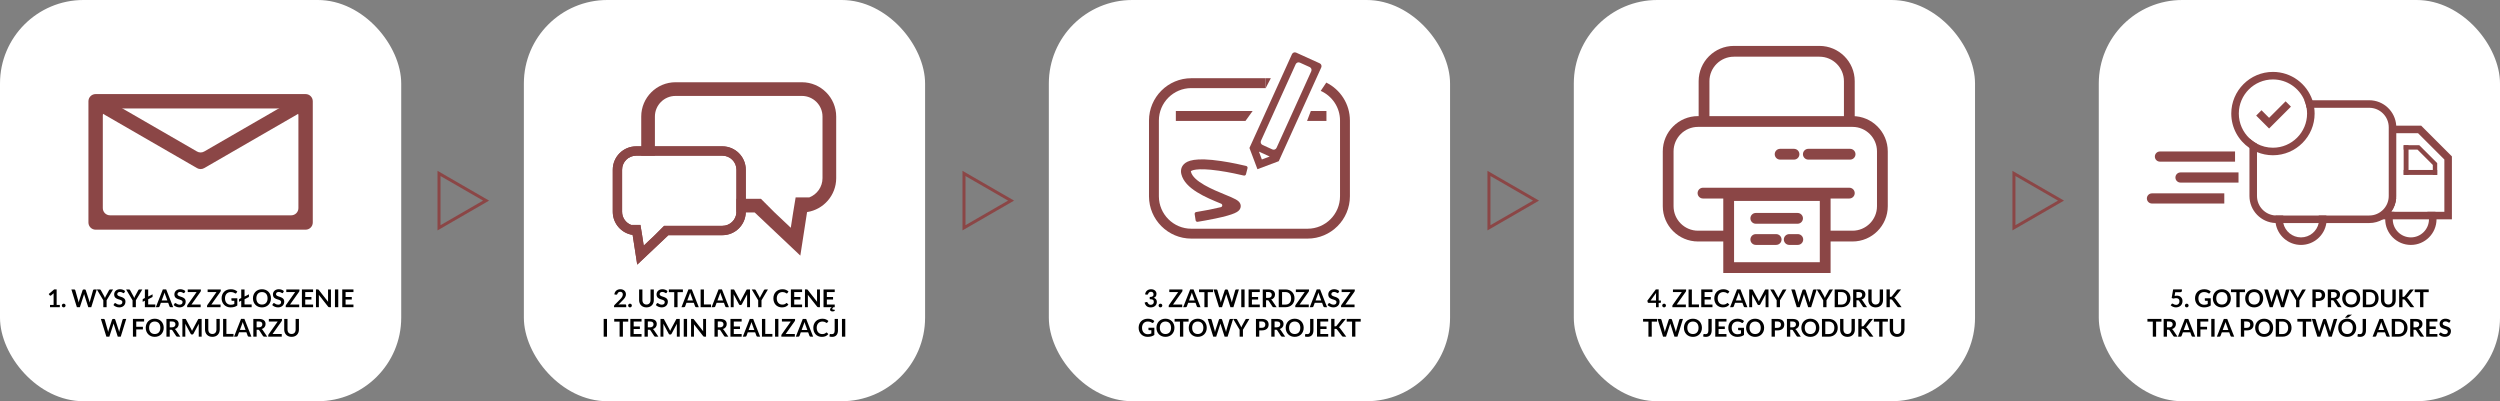<?xml version="1.0" encoding="UTF-8"?><svg id="Warstwa_2" xmlns="http://www.w3.org/2000/svg" viewBox="0 0 8285.37 1329.7"><rect x="0" y="0" width="8285.37" height="1329.7" fill="#808080" stroke="none"/><defs><style>.cls-1{fill:#fff;}.cls-2{isolation:isolate;}.cls-3{fill:#8b4646;}</style></defs><g id="Warstwa_1-2"><rect class="cls-1" y="0" width="1329.7" height="1329.7" rx="276.77" ry="276.77"/><rect class="cls-1" x="1736.17" y="0" width="1329.7" height="1329.7" rx="276.77" ry="276.77"/><g><path class="cls-2" d="m165.72,1010.56h11.93v-34.31c0-1.33.04-2.73.12-4.19l-8.47,7.08c-.35.3-.71.5-1.08.61-.37.11-.73.16-1.08.16-.54,0-1.04-.12-1.49-.35s-.78-.5-1-.79l-3.18-4.36,17.95-15.26h8.26v51.41h10.58v7.53h-32.56v-7.53Z"/><path class="cls-2" d="m204.96,1012.56c0-.84.16-1.64.47-2.4s.75-1.41,1.3-1.95c.56-.54,1.21-.98,1.97-1.3.76-.33,1.57-.49,2.44-.49s1.64.16,2.4.49c.76.33,1.41.76,1.95,1.3.54.54.98,1.19,1.3,1.95s.49,1.56.49,2.4-.16,1.68-.49,2.42c-.33.75-.76,1.39-1.3,1.93-.54.54-1.19.97-1.95,1.28-.76.31-1.56.47-2.4.47s-1.68-.16-2.44-.47c-.76-.31-1.42-.74-1.97-1.28-.56-.54-.99-1.19-1.3-1.93-.31-.75-.47-1.55-.47-2.42Z"/><path class="cls-2" d="m236.51,959.23h9.2c.95,0,1.74.22,2.38.67.64.45,1.06,1.05,1.28,1.81l10.01,35.21c.24.87.47,1.81.67,2.83.2,1.02.4,2.1.59,3.24.22-1.14.45-2.22.71-3.24.26-1.02.54-1.96.83-2.83l11.56-35.21c.22-.62.64-1.19,1.28-1.71.64-.52,1.42-.77,2.34-.77h3.22c.95,0,1.74.22,2.36.67.62.45,1.06,1.05,1.3,1.81l11.48,35.21c.6,1.74,1.11,3.66,1.55,5.78.19-1.06.39-2.08.59-3.05.2-.98.41-1.89.63-2.73l10.01-35.21c.19-.68.61-1.26,1.26-1.75.65-.49,1.44-.73,2.36-.73h8.59l-18.28,58.86h-9.89l-12.86-40.22c-.16-.52-.33-1.07-.51-1.67-.18-.6-.35-1.23-.51-1.91-.16.68-.33,1.32-.51,1.91-.18.6-.35,1.15-.51,1.67l-12.99,40.22h-9.89l-18.28-58.86Z"/><path class="cls-2" d="m353.33,995.22v22.88h-10.95v-22.88l-21.45-35.98h9.65c.95,0,1.7.23,2.26.69.56.46,1.02,1.04,1.4,1.75l10.79,19.66c.62,1.17,1.17,2.27,1.63,3.32.46,1.04.88,2.07,1.26,3.07.35-1.03.75-2.07,1.2-3.11.45-1.04.98-2.14,1.61-3.28l10.71-19.66c.3-.6.75-1.15,1.34-1.67.6-.52,1.36-.77,2.28-.77h9.69l-21.41,35.98Z"/><path class="cls-2" d="m411.99,969.94c-.3.6-.65,1.02-1.04,1.26-.39.24-.86.37-1.4.37s-1.15-.21-1.83-.63c-.68-.42-1.48-.89-2.4-1.4-.92-.52-2-.98-3.24-1.4-1.23-.42-2.69-.63-4.38-.63-1.52,0-2.84.18-3.97.55-1.13.37-2.08.88-2.85,1.53s-1.35,1.43-1.73,2.34c-.38.91-.57,1.91-.57,2.99,0,1.38.39,2.54,1.16,3.46.77.92,1.8,1.71,3.07,2.36,1.28.65,2.73,1.24,4.36,1.75,1.63.52,3.29,1.07,4.99,1.65,1.7.58,3.36,1.26,4.99,2.04,1.63.77,3.08,1.75,4.36,2.93,1.28,1.18,2.3,2.63,3.07,4.33.77,1.71,1.16,3.79,1.16,6.23,0,2.66-.45,5.15-1.36,7.47-.91,2.32-2.24,4.34-3.99,6.06-1.75,1.72-3.89,3.08-6.41,4.07-2.52.99-5.41,1.49-8.67,1.49-1.87,0-3.72-.18-5.54-.55-1.82-.37-3.56-.89-5.23-1.57-1.67-.68-3.23-1.49-4.68-2.44-1.45-.95-2.75-2.01-3.89-3.18l3.18-5.25c.3-.38.66-.7,1.08-.96.42-.26.89-.39,1.4-.39.68,0,1.41.28,2.2.83.79.56,1.72,1.17,2.79,1.85,1.07.68,2.33,1.3,3.79,1.85,1.45.56,3.2.83,5.23.83,3.12,0,5.54-.74,7.25-2.22,1.71-1.48,2.56-3.6,2.56-6.37,0-1.55-.39-2.81-1.16-3.79-.77-.98-1.8-1.8-3.07-2.46-1.28-.67-2.73-1.23-4.36-1.69-1.63-.46-3.28-.96-4.97-1.51-1.68-.54-3.34-1.19-4.97-1.95-1.63-.76-3.08-1.75-4.36-2.97-1.28-1.22-2.3-2.75-3.07-4.58-.77-1.83-1.16-4.09-1.16-6.78,0-2.14.43-4.23,1.28-6.27.85-2.04,2.1-3.84,3.75-5.41,1.64-1.57,3.66-2.84,6.04-3.79,2.39-.95,5.11-1.42,8.18-1.42,3.47,0,6.68.54,9.61,1.63,2.93,1.09,5.43,2.61,7.49,4.56l-2.69,5.17Z"/><path class="cls-2" d="m450.29,995.22v22.88h-10.95v-22.88l-21.45-35.98h9.65c.95,0,1.7.23,2.26.69.56.46,1.02,1.04,1.4,1.75l10.79,19.66c.62,1.17,1.17,2.27,1.63,3.32.46,1.04.88,2.07,1.26,3.07.35-1.03.75-2.07,1.2-3.11.45-1.04.98-2.14,1.61-3.28l10.71-19.66c.3-.6.75-1.15,1.34-1.67.6-.52,1.36-.77,2.28-.77h9.69l-21.41,35.98Z"/><path class="cls-2" d="m491.12,982.68l14.57-7.29v7.33c0,1-.45,1.74-1.34,2.2l-13.23,6.88v17.26h23.57v9.04h-34.52v-21.49l-7.33,3.66v-7.53c0-.87.42-1.52,1.26-1.95l6.06-3.13v-28.41h10.95v23.45Z"/><path class="cls-2" d="m573.96,1018.09h-8.47c-.95,0-1.73-.24-2.34-.71-.61-.47-1.05-1.06-1.32-1.77l-4.4-12.01h-24.38l-4.4,12.01c-.22.62-.65,1.19-1.28,1.71-.64.52-1.42.77-2.34.77h-8.51l23.12-58.86h11.19l23.12,58.86Zm-38.1-22.23h18.77l-7.16-19.58c-.33-.87-.69-1.89-1.08-3.07-.39-1.18-.78-2.46-1.16-3.85-.38,1.38-.75,2.67-1.12,3.87-.37,1.19-.73,2.24-1.08,3.13l-7.16,19.5Z"/><path class="cls-2" d="m611.57,969.94c-.3.6-.65,1.02-1.04,1.26-.39.24-.86.37-1.4.37s-1.15-.21-1.83-.63c-.68-.42-1.48-.89-2.4-1.4-.92-.52-2-.98-3.24-1.4-1.23-.42-2.69-.63-4.38-.63-1.52,0-2.84.18-3.97.55-1.13.37-2.08.88-2.85,1.53s-1.35,1.43-1.73,2.34c-.38.91-.57,1.91-.57,2.99,0,1.38.39,2.54,1.16,3.46.77.92,1.8,1.71,3.07,2.36,1.28.65,2.73,1.24,4.36,1.75,1.63.52,3.29,1.07,4.99,1.65,1.7.58,3.36,1.26,4.99,2.04,1.63.77,3.08,1.75,4.36,2.93,1.28,1.18,2.3,2.63,3.07,4.33.77,1.71,1.16,3.79,1.16,6.23,0,2.66-.45,5.15-1.36,7.47-.91,2.32-2.24,4.34-3.99,6.06-1.75,1.72-3.89,3.08-6.41,4.07-2.52.99-5.41,1.49-8.67,1.49-1.87,0-3.72-.18-5.54-.55-1.82-.37-3.56-.89-5.23-1.57-1.67-.68-3.23-1.49-4.68-2.44-1.45-.95-2.75-2.01-3.89-3.18l3.18-5.25c.3-.38.66-.7,1.08-.96.42-.26.89-.39,1.4-.39.68,0,1.41.28,2.2.83.79.56,1.72,1.17,2.79,1.85,1.07.68,2.33,1.3,3.79,1.85,1.45.56,3.2.83,5.23.83,3.12,0,5.54-.74,7.25-2.22,1.71-1.48,2.56-3.6,2.56-6.37,0-1.55-.39-2.81-1.16-3.79-.77-.98-1.8-1.8-3.07-2.46-1.28-.67-2.73-1.23-4.36-1.69-1.63-.46-3.28-.96-4.97-1.51-1.68-.54-3.34-1.19-4.97-1.95-1.63-.76-3.08-1.75-4.36-2.97-1.28-1.22-2.3-2.75-3.07-4.58-.77-1.83-1.16-4.09-1.16-6.78,0-2.14.43-4.23,1.28-6.27.85-2.04,2.1-3.84,3.75-5.41,1.64-1.57,3.66-2.84,6.04-3.79,2.39-.95,5.11-1.42,8.18-1.42,3.47,0,6.68.54,9.61,1.63,2.93,1.09,5.43,2.61,7.49,4.56l-2.69,5.17Z"/><path class="cls-2" d="m665.75,959.23v4.03c0,1.25-.35,2.39-1.06,3.42l-30.2,42.66h30.53v8.75h-44.74v-4.31c0-.54.09-1.06.28-1.57.19-.5.43-.97.73-1.4l30.29-42.86h-29.39v-8.71h43.56Z"/><path class="cls-2" d="m731.69,959.23v4.03c0,1.25-.35,2.39-1.06,3.42l-30.2,42.66h30.53v8.75h-44.74v-4.31c0-.54.09-1.06.28-1.57.19-.5.43-.97.73-1.4l30.29-42.86h-29.39v-8.71h43.56Z"/><path class="cls-2" d="m764.9,1010.03c2.47,0,4.62-.22,6.45-.67,1.83-.45,3.57-1.06,5.23-1.85v-10.71h-7.37c-.71,0-1.26-.2-1.67-.59-.41-.39-.61-.88-.61-1.44v-6.19h19.58v23.81c-1.49,1.09-3.05,2.03-4.66,2.83-1.61.8-3.34,1.46-5.17,1.97-1.83.52-3.79.9-5.88,1.16-2.09.26-4.34.39-6.76.39-4.29,0-8.24-.75-11.85-2.24-3.61-1.49-6.73-3.57-9.36-6.23-2.63-2.66-4.69-5.83-6.17-9.53-1.48-3.69-2.22-7.72-2.22-12.09s.72-8.48,2.16-12.17c1.44-3.69,3.48-6.87,6.13-9.52,2.65-2.66,5.85-4.72,9.63-6.19,3.77-1.47,8-2.2,12.7-2.2s8.96.71,12.48,2.14c3.51,1.42,6.49,3.28,8.94,5.56l-3.18,4.97c-.62,1-1.45,1.51-2.48,1.51-.65,0-1.32-.22-1.99-.65-.87-.52-1.76-1.03-2.67-1.55-.91-.52-1.91-.96-3.01-1.34-1.1-.38-2.33-.69-3.7-.94-1.37-.24-2.95-.37-4.74-.37-2.9,0-5.53.49-7.88,1.47-2.35.98-4.35,2.38-6,4.19-1.66,1.82-2.93,4-3.83,6.55-.9,2.55-1.34,5.4-1.34,8.55,0,3.39.47,6.41,1.42,9.06.95,2.65,2.28,4.88,3.99,6.7,1.71,1.82,3.74,3.21,6.11,4.17,2.36.96,4.94,1.45,7.73,1.45Z"/><path class="cls-2" d="m810.45,982.68l14.57-7.29v7.33c0,1-.45,1.74-1.34,2.2l-13.23,6.88v17.26h23.57v9.04h-34.52v-21.49l-7.33,3.66v-7.53c0-.87.42-1.52,1.26-1.95l6.06-3.13v-28.41h10.95v23.45Z"/><path class="cls-2" d="m898.01,988.66c0,4.31-.72,8.31-2.16,11.99-1.44,3.68-3.46,6.86-6.06,9.55-2.61,2.69-5.74,4.78-9.4,6.29-3.66,1.51-7.72,2.26-12.17,2.26s-8.51-.75-12.19-2.26c-3.68-1.51-6.83-3.6-9.44-6.29-2.62-2.69-4.65-5.87-6.09-9.55-1.44-3.68-2.16-7.67-2.16-11.99s.72-8.31,2.16-11.99c1.44-3.68,3.47-6.86,6.09-9.55,2.62-2.69,5.77-4.78,9.44-6.29,3.68-1.51,7.74-2.26,12.19-2.26s8.51.76,12.17,2.28c3.66,1.52,6.8,3.62,9.4,6.29,2.6,2.67,4.63,5.85,6.06,9.53,1.44,3.68,2.16,7.67,2.16,11.99Zm-11.23,0c0-3.23-.43-6.13-1.28-8.69-.85-2.56-2.08-4.74-3.68-6.53-1.6-1.79-3.55-3.16-5.84-4.11-2.29-.95-4.88-1.42-7.75-1.42s-5.47.48-7.77,1.42c-2.31.95-4.27,2.32-5.88,4.11-1.62,1.79-2.86,3.97-3.72,6.53-.87,2.56-1.3,5.46-1.3,8.69s.43,6.13,1.3,8.69c.87,2.56,2.11,4.74,3.72,6.51,1.61,1.78,3.57,3.14,5.88,4.09,2.31.95,4.9,1.42,7.77,1.42s5.46-.47,7.75-1.42c2.29-.95,4.24-2.31,5.84-4.09,1.6-1.78,2.83-3.95,3.68-6.51.85-2.56,1.28-5.46,1.28-8.69Z"/><path class="cls-2" d="m938.19,969.94c-.3.6-.65,1.02-1.04,1.26-.39.24-.86.37-1.4.37s-1.15-.21-1.83-.63c-.68-.42-1.48-.89-2.4-1.4-.92-.52-2-.98-3.24-1.4-1.23-.42-2.69-.63-4.38-.63-1.52,0-2.84.18-3.97.55-1.13.37-2.08.88-2.85,1.53s-1.35,1.43-1.73,2.34c-.38.91-.57,1.91-.57,2.99,0,1.38.39,2.54,1.16,3.46.77.92,1.8,1.71,3.07,2.36,1.28.65,2.73,1.24,4.36,1.75,1.63.52,3.29,1.07,4.99,1.65,1.7.58,3.36,1.26,4.99,2.04,1.63.77,3.08,1.75,4.36,2.93,1.28,1.18,2.3,2.63,3.07,4.33.77,1.71,1.16,3.79,1.16,6.23,0,2.66-.45,5.15-1.36,7.47-.91,2.32-2.24,4.34-3.99,6.06-1.75,1.72-3.89,3.08-6.41,4.07-2.52.99-5.41,1.49-8.67,1.49-1.87,0-3.72-.18-5.54-.55-1.82-.37-3.56-.89-5.23-1.57-1.67-.68-3.23-1.49-4.68-2.44-1.45-.95-2.75-2.01-3.89-3.18l3.18-5.25c.3-.38.66-.7,1.08-.96.42-.26.89-.39,1.4-.39.68,0,1.41.28,2.2.83.79.56,1.72,1.17,2.79,1.85,1.07.68,2.33,1.3,3.79,1.85,1.45.56,3.2.83,5.23.83,3.12,0,5.54-.74,7.25-2.22,1.71-1.48,2.56-3.6,2.56-6.37,0-1.55-.39-2.81-1.16-3.79-.77-.98-1.8-1.8-3.07-2.46-1.28-.67-2.73-1.23-4.36-1.69-1.63-.46-3.28-.96-4.97-1.51-1.68-.54-3.34-1.19-4.97-1.95-1.63-.76-3.08-1.75-4.36-2.97-1.28-1.22-2.3-2.75-3.07-4.58-.77-1.83-1.16-4.09-1.16-6.78,0-2.14.43-4.23,1.28-6.27.85-2.04,2.1-3.84,3.75-5.41,1.64-1.57,3.66-2.84,6.04-3.79,2.39-.95,5.11-1.42,8.18-1.42,3.47,0,6.68.54,9.61,1.63,2.93,1.09,5.43,2.61,7.49,4.56l-2.69,5.17Z"/><path class="cls-2" d="m992.37,959.23v4.03c0,1.25-.35,2.39-1.06,3.42l-30.2,42.66h30.53v8.75h-44.74v-4.31c0-.54.09-1.06.28-1.57.19-.5.43-.97.73-1.4l30.29-42.86h-29.39v-8.71h43.56Z"/><path class="cls-2" d="m1037.67,959.23v8.71h-26.09v16.32h20.56v8.43h-20.56v16.65h26.09v8.75h-37.12v-58.86h37.12Z"/><path class="cls-2" d="m1054.12,959.29c.33.04.62.12.88.24s.51.3.75.53c.24.23.51.54.81.92l30.9,39.36c-.11-.95-.18-1.88-.22-2.79-.04-.91-.06-1.76-.06-2.54v-35.78h9.65v58.86h-5.66c-.87,0-1.59-.14-2.16-.41-.57-.27-1.13-.76-1.67-1.47l-30.77-39.2c.08.87.14,1.73.18,2.58.04.85.06,1.64.06,2.34v36.15h-9.65v-58.86h5.74c.49,0,.9.02,1.22.06Z"/><path class="cls-2" d="m1121.04,1018.09h-10.99v-58.86h10.99v58.86Z"/><path class="cls-2" d="m1171.39,959.23v8.71h-26.09v16.32h20.56v8.43h-20.56v16.65h26.09v8.75h-37.12v-58.86h37.12Z"/><path class="cls-2" d="m334.26,1056.89h9.19c.95,0,1.74.22,2.38.67.64.45,1.06,1.05,1.28,1.81l10,35.18c.24.87.47,1.81.67,2.83.2,1.02.4,2.09.59,3.23.22-1.14.45-2.22.71-3.23.26-1.02.54-1.96.83-2.83l11.55-35.18c.22-.62.64-1.19,1.28-1.71.64-.51,1.42-.77,2.34-.77h3.21c.95,0,1.73.22,2.36.67.62.45,1.06,1.05,1.3,1.81l11.47,35.18c.6,1.74,1.11,3.66,1.55,5.78.19-1.06.39-2.07.59-3.05.2-.98.41-1.88.63-2.72l10-35.18c.19-.68.61-1.26,1.26-1.75.65-.49,1.44-.73,2.36-.73h8.58l-18.26,58.81h-9.88l-12.85-40.18c-.16-.52-.33-1.07-.51-1.67-.18-.6-.35-1.23-.51-1.91-.16.68-.33,1.32-.51,1.91-.18.6-.35,1.15-.51,1.67l-12.97,40.18h-9.88l-18.26-58.81Z"/><path class="cls-2" d="m477.62,1056.89v8.7h-26.07v17.41h22v8.74h-22v23.96h-11.02v-58.81h37.09Z"/><path class="cls-2" d="m542.61,1086.3c0,4.31-.72,8.3-2.16,11.98-1.44,3.67-3.46,6.85-6.06,9.54-2.6,2.68-5.73,4.78-9.4,6.28-3.66,1.5-7.71,2.26-12.16,2.26s-8.51-.75-12.18-2.26c-3.67-1.5-6.82-3.6-9.44-6.28-2.62-2.68-4.64-5.86-6.08-9.54-1.44-3.67-2.16-7.67-2.16-11.98s.72-8.3,2.16-11.98c1.44-3.67,3.46-6.85,6.08-9.54,2.62-2.68,5.76-4.78,9.44-6.28,3.67-1.5,7.73-2.26,12.18-2.26s8.5.76,12.16,2.28c3.66,1.52,6.79,3.61,9.4,6.28,2.6,2.67,4.62,5.84,6.06,9.52,1.44,3.67,2.16,7.67,2.16,11.98Zm-11.23,0c0-3.23-.43-6.12-1.28-8.68-.85-2.56-2.08-4.74-3.68-6.53-1.6-1.79-3.55-3.16-5.84-4.11-2.29-.95-4.87-1.42-7.75-1.42s-5.46.48-7.77,1.42c-2.31.95-4.26,2.32-5.88,4.11-1.61,1.79-2.85,3.97-3.72,6.53-.87,2.56-1.3,5.46-1.3,8.68s.43,6.12,1.3,8.68c.87,2.56,2.11,4.73,3.72,6.51,1.61,1.78,3.57,3.14,5.88,4.09,2.3.95,4.89,1.42,7.77,1.42s5.46-.47,7.75-1.42c2.29-.95,4.24-2.31,5.84-4.09,1.6-1.78,2.83-3.94,3.68-6.51.85-2.56,1.28-5.46,1.28-8.68Z"/><path class="cls-2" d="m562.54,1092.72v22.98h-10.94v-58.81h17.94c4.01,0,7.45.41,10.31,1.24,2.86.83,5.21,1.99,7.04,3.48,1.83,1.49,3.17,3.27,4.03,5.35s1.28,4.36,1.28,6.85c0,1.98-.29,3.85-.87,5.61-.58,1.76-1.42,3.36-2.52,4.8-1.1,1.44-2.45,2.7-4.07,3.78-1.61,1.08-3.45,1.95-5.51,2.6,1.38.79,2.58,1.91,3.58,3.38l14.72,21.72h-9.84c-.95,0-1.76-.19-2.42-.57-.66-.38-1.23-.92-1.69-1.63l-12.36-18.83c-.46-.71-.97-1.21-1.53-1.5-.56-.3-1.38-.45-2.46-.45h-4.68Zm0-7.85h6.83c2.06,0,3.86-.26,5.39-.77,1.53-.51,2.79-1.23,3.78-2.14.99-.91,1.73-1.99,2.22-3.23.49-1.25.73-2.62.73-4.11,0-2.98-.98-5.27-2.95-6.87-1.97-1.6-4.97-2.4-9.01-2.4h-7v19.52Z"/><path class="cls-2" d="m635.32,1094.01c.39.94.78,1.88,1.16,2.83.38-.98.77-1.94,1.18-2.89.41-.95.84-1.86,1.3-2.73l17.41-32.58c.22-.41.44-.73.67-.98s.49-.42.77-.53c.28-.11.6-.18.96-.2.35-.03.77-.04,1.26-.04h8.26v58.81h-9.64v-37.99c0-.71.02-1.48.06-2.32.04-.84.1-1.69.18-2.56l-17.77,33.35c-.41.76-.94,1.35-1.59,1.77-.65.42-1.41.63-2.28.63h-1.5c-.87,0-1.63-.21-2.28-.63-.65-.42-1.18-1.01-1.59-1.77l-18.02-33.47c.11.9.18,1.77.22,2.62s.06,1.65.06,2.38v37.99h-9.64v-58.81h8.26c.49,0,.91.01,1.26.04.35.03.67.1.96.2.29.11.55.28.79.53s.47.57.69.98l17.57,32.66c.46.87.89,1.77,1.28,2.7Z"/><path class="cls-2" d="m703.83,1106.88c2.11,0,4.01-.35,5.67-1.06,1.67-.7,3.08-1.69,4.23-2.97,1.15-1.27,2.03-2.82,2.64-4.64.61-1.82.92-3.85.92-6.1v-35.22h10.94v35.22c0,3.5-.56,6.73-1.69,9.7-1.13,2.97-2.75,5.53-4.86,7.69-2.11,2.16-4.68,3.84-7.69,5.04-3.01,1.21-6.4,1.81-10.17,1.81s-7.16-.6-10.17-1.81-5.57-2.89-7.67-5.04c-2.1-2.16-3.72-4.72-4.84-7.69-1.13-2.97-1.69-6.2-1.69-9.7v-35.22h10.94v35.18c0,2.25.31,4.28.92,6.1.61,1.82,1.48,3.37,2.62,4.66,1.14,1.29,2.54,2.28,4.21,2.99,1.67.71,3.56,1.06,5.67,1.06Z"/><path class="cls-2" d="m750.32,1106.68h23.55v9.03h-34.49v-58.81h10.94v49.78Z"/><path class="cls-2" d="m833.13,1115.7h-8.46c-.95,0-1.73-.24-2.34-.71-.61-.47-1.05-1.06-1.32-1.77l-4.39-12h-24.36l-4.39,12c-.22.62-.64,1.19-1.28,1.71-.64.52-1.42.77-2.34.77h-8.5l23.1-58.81h11.18l23.1,58.81Zm-38.07-22.21h18.75l-7.16-19.56c-.33-.87-.69-1.89-1.08-3.07-.39-1.18-.78-2.46-1.16-3.84-.38,1.38-.75,2.67-1.12,3.86-.37,1.19-.73,2.24-1.08,3.13l-7.16,19.48Z"/><path class="cls-2" d="m850.49,1092.72v22.98h-10.94v-58.81h17.94c4.01,0,7.45.41,10.31,1.24,2.86.83,5.21,1.99,7.04,3.48,1.83,1.49,3.17,3.27,4.03,5.35s1.28,4.36,1.28,6.85c0,1.98-.29,3.85-.87,5.61-.58,1.76-1.42,3.36-2.52,4.8-1.1,1.44-2.45,2.7-4.07,3.78-1.61,1.08-3.45,1.95-5.51,2.6,1.38.79,2.58,1.91,3.58,3.38l14.72,21.72h-9.84c-.95,0-1.76-.19-2.42-.57-.66-.38-1.23-.92-1.69-1.63l-12.36-18.83c-.46-.71-.97-1.21-1.53-1.5-.56-.3-1.38-.45-2.46-.45h-4.68Zm0-7.85h6.83c2.06,0,3.86-.26,5.39-.77,1.53-.51,2.79-1.23,3.78-2.14.99-.91,1.73-1.99,2.22-3.23.49-1.25.73-2.62.73-4.11,0-2.98-.98-5.27-2.95-6.87-1.97-1.6-4.97-2.4-9.01-2.4h-7v19.52Z"/><path class="cls-2" d="m934.48,1056.89v4.03c0,1.25-.35,2.39-1.06,3.42l-30.18,42.62h30.5v8.74h-44.7v-4.31c0-.54.09-1.06.28-1.57.19-.5.43-.97.73-1.4l30.26-42.83h-29.36v-8.7h43.52Z"/><path class="cls-2" d="m966.32,1106.88c2.11,0,4.01-.35,5.67-1.06,1.67-.7,3.08-1.69,4.23-2.97,1.15-1.27,2.03-2.82,2.64-4.64.61-1.82.92-3.85.92-6.1v-35.22h10.94v35.22c0,3.5-.56,6.73-1.69,9.7-1.13,2.97-2.75,5.53-4.86,7.69-2.11,2.16-4.68,3.84-7.69,5.04-3.01,1.21-6.4,1.81-10.17,1.81s-7.16-.6-10.17-1.81-5.57-2.89-7.67-5.04c-2.1-2.16-3.72-4.72-4.84-7.69-1.13-2.97-1.69-6.2-1.69-9.7v-35.22h10.94v35.18c0,2.25.31,4.28.92,6.1.61,1.82,1.48,3.37,2.62,4.66,1.14,1.29,2.54,2.28,4.21,2.99,1.67.71,3.56,1.06,5.67,1.06Z"/></g><g><path class="cls-2" d="m2056.06,958.58c2.71,0,5.2.4,7.45,1.2,2.25.8,4.18,1.93,5.78,3.4,1.6,1.47,2.85,3.23,3.75,5.29.9,2.06,1.34,4.36,1.34,6.88,0,2.17-.32,4.18-.96,6.02-.64,1.85-1.49,3.61-2.56,5.29-1.07,1.68-2.33,3.31-3.77,4.88-1.44,1.57-2.94,3.17-4.52,4.8l-13.27,13.56c1.3-.38,2.58-.67,3.83-.88s2.44-.31,3.58-.31h15.1c1.08,0,1.95.31,2.58.92.64.61.96,1.42.96,2.42v6.02h-40.38v-3.34c0-.68.14-1.38.43-2.12s.74-1.41,1.36-2.04l17.87-17.91c1.49-1.52,2.83-2.97,4.01-4.36,1.18-1.38,2.17-2.75,2.97-4.11.8-1.36,1.41-2.73,1.83-4.13.42-1.4.63-2.87.63-4.42,0-1.41-.2-2.65-.61-3.72-.41-1.07-.99-1.97-1.75-2.71-.76-.73-1.66-1.28-2.71-1.65s-2.22-.55-3.52-.55c-2.42,0-4.4.61-5.96,1.83s-2.65,2.86-3.28,4.93c-.3,1.03-.75,1.77-1.34,2.22s-1.36.67-2.28.67c-.41,0-.85-.04-1.34-.12l-5.29-.94c.41-2.82,1.19-5.3,2.36-7.43s2.63-3.91,4.38-5.33c1.75-1.42,3.76-2.5,6.02-3.22,2.27-.72,4.7-1.08,7.31-1.08Z"/><path class="cls-2" d="m2081.75,1012.56c0-.84.16-1.64.47-2.4.31-.76.75-1.41,1.3-1.95.56-.54,1.21-.98,1.97-1.3.76-.33,1.57-.49,2.44-.49s1.64.16,2.4.49c.76.33,1.41.76,1.95,1.3.54.54.98,1.19,1.3,1.95.33.76.49,1.56.49,2.4s-.16,1.68-.49,2.42c-.33.75-.76,1.39-1.3,1.93-.54.54-1.19.97-1.95,1.28-.76.31-1.56.47-2.4.47s-1.68-.16-2.44-.47c-.76-.31-1.42-.74-1.97-1.28-.56-.54-.99-1.19-1.3-1.93-.31-.75-.47-1.55-.47-2.42Z"/><path class="cls-2" d="m2142.44,1009.26c2.12,0,4.01-.35,5.68-1.06,1.67-.71,3.08-1.7,4.23-2.97,1.15-1.27,2.04-2.82,2.65-4.64.61-1.82.92-3.85.92-6.11v-35.25h10.95v35.25c0,3.5-.56,6.74-1.69,9.71-1.13,2.97-2.75,5.54-4.86,7.69-2.12,2.16-4.68,3.84-7.69,5.05-3.01,1.21-6.41,1.81-10.18,1.81s-7.16-.6-10.18-1.81c-3.01-1.21-5.57-2.89-7.67-5.05-2.1-2.16-3.72-4.72-4.84-7.69-1.13-2.97-1.69-6.21-1.69-9.71v-35.25h10.95v35.21c0,2.25.31,4.29.92,6.11.61,1.82,1.49,3.37,2.63,4.66,1.14,1.29,2.54,2.29,4.21,2.99,1.67.71,3.56,1.06,5.68,1.06Z"/><path class="cls-2" d="m2209.56,969.94c-.3.6-.65,1.02-1.04,1.26-.39.24-.86.37-1.4.37s-1.15-.21-1.83-.63c-.68-.42-1.48-.89-2.4-1.4-.92-.52-2-.98-3.24-1.4-1.24-.42-2.69-.63-4.38-.63-1.52,0-2.84.18-3.97.55-1.13.37-2.08.88-2.85,1.53s-1.35,1.43-1.73,2.34c-.38.91-.57,1.91-.57,2.99,0,1.38.39,2.54,1.16,3.46.77.92,1.8,1.71,3.07,2.36,1.28.65,2.73,1.24,4.36,1.75,1.63.52,3.29,1.07,4.99,1.65,1.7.58,3.36,1.26,4.99,2.04,1.63.77,3.08,1.75,4.36,2.93s2.3,2.63,3.07,4.33c.77,1.71,1.16,3.79,1.16,6.23,0,2.66-.45,5.15-1.36,7.47s-2.24,4.34-3.99,6.06c-1.75,1.72-3.89,3.08-6.41,4.07s-5.41,1.49-8.67,1.49c-1.87,0-3.72-.18-5.54-.55-1.82-.37-3.56-.89-5.23-1.57-1.67-.68-3.23-1.49-4.68-2.44-1.45-.95-2.75-2.01-3.89-3.18l3.18-5.25c.3-.38.66-.7,1.08-.96.42-.26.89-.39,1.4-.39.68,0,1.41.28,2.2.83.79.56,1.72,1.17,2.79,1.85,1.07.68,2.33,1.3,3.79,1.85,1.45.56,3.2.83,5.23.83,3.12,0,5.54-.74,7.25-2.22,1.71-1.48,2.56-3.6,2.56-6.37,0-1.55-.39-2.81-1.16-3.79-.77-.98-1.8-1.8-3.07-2.46-1.28-.67-2.73-1.23-4.36-1.69-1.63-.46-3.28-.96-4.97-1.51-1.68-.54-3.34-1.19-4.97-1.95-1.63-.76-3.08-1.75-4.36-2.97-1.28-1.22-2.3-2.75-3.07-4.58-.77-1.83-1.16-4.09-1.16-6.78,0-2.14.43-4.23,1.28-6.27s2.1-3.84,3.75-5.41c1.64-1.57,3.66-2.84,6.04-3.79,2.39-.95,5.11-1.42,8.18-1.42,3.47,0,6.68.54,9.61,1.63,2.93,1.09,5.43,2.61,7.49,4.56l-2.69,5.17Z"/><path class="cls-2" d="m2263.17,959.23v9h-17.71v49.86h-10.95v-49.86h-17.79v-9h46.45Z"/><path class="cls-2" d="m2315.89,1018.09h-8.47c-.95,0-1.73-.24-2.34-.71-.61-.47-1.05-1.06-1.32-1.77l-4.4-12.01h-24.38l-4.4,12.01c-.22.62-.64,1.19-1.28,1.71-.64.52-1.42.77-2.34.77h-8.51l23.12-58.86h11.19l23.12,58.86Zm-38.1-22.23h18.77l-7.16-19.58c-.33-.87-.69-1.89-1.08-3.07-.39-1.18-.78-2.46-1.16-3.85-.38,1.38-.75,2.67-1.12,3.87-.37,1.19-.73,2.24-1.08,3.13l-7.16,19.5Z"/><path class="cls-2" d="m2332.9,1009.06h23.57v9.04h-34.52v-58.86h10.95v49.82Z"/><path class="cls-2" d="m2415.78,1018.09h-8.47c-.95,0-1.73-.24-2.34-.71-.61-.47-1.05-1.06-1.32-1.77l-4.4-12.01h-24.38l-4.4,12.01c-.22.62-.64,1.19-1.28,1.71-.64.52-1.42.77-2.34.77h-8.51l23.12-58.86h11.19l23.12,58.86Zm-38.1-22.23h18.77l-7.16-19.58c-.33-.87-.69-1.89-1.08-3.07-.39-1.18-.78-2.46-1.16-3.85-.38,1.38-.75,2.67-1.12,3.87-.37,1.19-.73,2.24-1.08,3.13l-7.16,19.5Z"/><path class="cls-2" d="m2452.68,996.38c.39.94.78,1.88,1.16,2.83.38-.98.77-1.94,1.18-2.89.41-.95.84-1.86,1.3-2.73l17.42-32.61c.22-.41.44-.73.67-.98.23-.24.49-.42.77-.53.28-.11.6-.18.96-.2.35-.03.77-.04,1.26-.04h8.26v58.86h-9.65v-38.02c0-.71.02-1.48.06-2.32.04-.84.1-1.7.18-2.56l-17.79,33.38c-.41.76-.94,1.35-1.59,1.77-.65.42-1.41.63-2.28.63h-1.51c-.87,0-1.63-.21-2.28-.63-.65-.42-1.18-1.01-1.59-1.77l-18.03-33.5c.11.9.18,1.77.22,2.63.04.85.06,1.65.06,2.38v38.02h-9.65v-58.86h8.26c.49,0,.91.01,1.26.04.35.03.67.1.96.2s.55.28.79.53c.24.24.47.57.69.98l17.58,32.69c.46.87.89,1.77,1.28,2.71Z"/><path class="cls-2" d="m2523.73,995.22v22.88h-10.95v-22.88l-21.45-35.98h9.65c.95,0,1.7.23,2.26.69.56.46,1.02,1.04,1.4,1.75l10.79,19.66c.62,1.17,1.17,2.27,1.63,3.32.46,1.04.88,2.07,1.26,3.07.35-1.03.75-2.07,1.2-3.11.45-1.04.98-2.14,1.61-3.28l10.71-19.66c.3-.6.75-1.15,1.34-1.67.6-.52,1.36-.77,2.28-.77h9.69l-21.41,35.98Z"/><path class="cls-2" d="m2607.01,1004.21c.6,0,1.11.23,1.55.69l4.31,4.68c-2.39,2.96-5.33,5.22-8.81,6.8-3.49,1.57-7.67,2.36-12.56,2.36-4.37,0-8.3-.75-11.78-2.24-3.49-1.49-6.47-3.57-8.94-6.23-2.47-2.66-4.36-5.83-5.68-9.53-1.32-3.69-1.97-7.72-1.97-12.09s.73-8.47,2.2-12.15c1.47-3.68,3.53-6.84,6.19-9.5s5.84-4.73,9.54-6.21c3.7-1.48,7.8-2.22,12.27-2.22s8.19.7,11.46,2.1c3.27,1.4,6.07,3.25,8.41,5.56l-3.66,5.09c-.22.33-.5.61-.83.85-.34.24-.81.37-1.4.37s-1.26-.24-1.91-.73c-.65-.49-1.48-1.02-2.48-1.59s-2.27-1.1-3.81-1.59c-1.53-.49-3.48-.73-5.84-.73-2.77,0-5.31.48-7.63,1.45-2.32.96-4.32,2.34-5.98,4.13s-2.97,3.97-3.91,6.53-1.4,5.45-1.4,8.65.47,6.26,1.4,8.83c.94,2.58,2.2,4.75,3.81,6.51s3.49,3.11,5.66,4.05c2.17.94,4.5,1.4,7,1.4,1.49,0,2.84-.08,4.05-.24,1.21-.16,2.32-.42,3.34-.77,1.02-.35,1.98-.81,2.89-1.36s1.81-1.24,2.71-2.06c.27-.24.56-.44.86-.59s.62-.22.98-.22Z"/><path class="cls-2" d="m2658.26,959.23v8.71h-26.09v16.32h20.56v8.43h-20.56v16.65h26.09v8.75h-37.12v-58.86h37.12Z"/><path class="cls-2" d="m2674.71,959.29c.33.04.62.12.88.24s.51.3.75.53c.24.23.51.54.81.92l30.9,39.36c-.11-.95-.18-1.88-.22-2.79-.04-.91-.06-1.76-.06-2.54v-35.78h9.65v58.86h-5.66c-.87,0-1.59-.14-2.16-.41-.57-.27-1.13-.76-1.67-1.47l-30.77-39.2c.08.87.14,1.73.18,2.58.04.85.06,1.64.06,2.34v36.15h-9.65v-58.86h5.74c.49,0,.9.02,1.22.06Z"/><path class="cls-2" d="m2764.34,1025.7c.49,0,.8.22.94.65l1.55,3.7c-.9.6-2.01,1.09-3.36,1.49-1.34.39-2.76.59-4.25.59-2.66,0-4.71-.56-6.15-1.67-1.44-1.11-2.16-2.55-2.16-4.31,0-1.49.5-2.93,1.49-4.31.99-1.38,2.41-2.63,4.25-3.75h-27.35v-58.86h37.12v8.71h-26.09v16.32h20.56v8.43h-20.56v16.65h26.09v8.75h-3.7c-.54.3-1.07.64-1.59,1.02-.52.38-.98.81-1.38,1.28-.41.47-.73.98-.98,1.53-.24.54-.37,1.11-.37,1.71,0,.81.26,1.46.77,1.93.51.47,1.23.71,2.16.71.51,0,.94-.03,1.26-.08.33-.05.59-.12.79-.2.2-.08.38-.15.53-.2.15-.05.29-.08.43-.08Z"/><path class="cls-2" d="m2011.68,1115.79h-10.99v-58.86h10.99v58.86Z"/><path class="cls-2" d="m2082.09,1056.93v9h-17.71v49.86h-10.95v-49.86h-17.79v-9h46.45Z"/><path class="cls-2" d="m2126.18,1056.93v8.71h-26.09v16.32h20.56v8.43h-20.56v16.65h26.09v8.75h-37.12v-58.86h37.12Z"/><path class="cls-2" d="m2146.98,1092.79v23h-10.95v-58.86h17.95c4.02,0,7.46.41,10.32,1.24,2.86.83,5.21,1.99,7.04,3.48,1.83,1.49,3.18,3.28,4.03,5.35.85,2.08,1.28,4.36,1.28,6.86,0,1.98-.29,3.85-.88,5.62-.58,1.76-1.42,3.37-2.52,4.8-1.1,1.44-2.46,2.7-4.07,3.79-1.61,1.09-3.45,1.95-5.52,2.6,1.38.79,2.58,1.91,3.58,3.38l14.74,21.74h-9.85c-.95,0-1.76-.19-2.42-.57-.67-.38-1.23-.92-1.69-1.63l-12.37-18.85c-.46-.71-.97-1.21-1.53-1.51-.56-.3-1.38-.45-2.46-.45h-4.68Zm0-7.86h6.84c2.06,0,3.86-.26,5.39-.77,1.53-.52,2.79-1.23,3.79-2.14.99-.91,1.73-1.99,2.22-3.24.49-1.25.73-2.62.73-4.11,0-2.98-.98-5.28-2.95-6.88-1.97-1.6-4.97-2.4-9.02-2.4h-7v19.54Z"/><path class="cls-2" d="m2219.82,1094.07c.39.94.78,1.88,1.16,2.83.38-.98.77-1.94,1.18-2.89.41-.95.84-1.86,1.3-2.73l17.42-32.61c.22-.41.44-.73.67-.98.23-.24.49-.42.77-.53s.6-.18.96-.2c.35-.03.77-.04,1.26-.04h8.26v58.86h-9.65v-38.02c0-.71.02-1.48.06-2.32.04-.84.1-1.7.18-2.56l-17.79,33.38c-.41.76-.94,1.35-1.59,1.77-.65.42-1.41.63-2.28.63h-1.51c-.87,0-1.63-.21-2.28-.63-.65-.42-1.18-1.01-1.59-1.77l-18.03-33.5c.11.9.18,1.77.22,2.63.04.85.06,1.65.06,2.38v38.02h-9.65v-58.86h8.26c.49,0,.91.01,1.26.04.35.03.67.1.96.2s.55.28.79.53c.24.24.47.57.69.98l17.58,32.69c.46.87.89,1.77,1.28,2.71Z"/><path class="cls-2" d="m2277.03,1115.79h-10.99v-58.86h10.99v58.86Z"/><path class="cls-2" d="m2297.22,1056.99c.33.04.62.12.88.24.26.12.51.3.75.53.24.23.52.54.81.92l30.9,39.36c-.11-.95-.18-1.88-.22-2.79-.04-.91-.06-1.76-.06-2.54v-35.78h9.65v58.86h-5.66c-.87,0-1.59-.14-2.16-.41-.57-.27-1.13-.76-1.67-1.47l-30.77-39.2c.08.87.14,1.73.18,2.58.04.85.06,1.64.06,2.34v36.15h-9.65v-58.86h5.74c.49,0,.9.02,1.22.06Z"/><path class="cls-2" d="m2378.84,1092.79v23h-10.95v-58.86h17.95c4.02,0,7.46.41,10.32,1.24,2.86.83,5.21,1.99,7.04,3.48,1.83,1.49,3.17,3.28,4.03,5.35.86,2.08,1.28,4.36,1.28,6.86,0,1.98-.29,3.85-.88,5.62-.58,1.76-1.42,3.37-2.52,4.8-1.1,1.44-2.46,2.7-4.07,3.79-1.62,1.09-3.45,1.95-5.52,2.6,1.38.79,2.58,1.91,3.58,3.38l14.74,21.74h-9.85c-.95,0-1.76-.19-2.42-.57-.67-.38-1.23-.92-1.69-1.63l-12.38-18.85c-.46-.71-.97-1.21-1.53-1.51-.56-.3-1.38-.45-2.46-.45h-4.68Zm0-7.86h6.84c2.06,0,3.86-.26,5.39-.77,1.53-.52,2.79-1.23,3.79-2.14.99-.91,1.73-1.99,2.22-3.24.49-1.25.73-2.62.73-4.11,0-2.98-.98-5.28-2.95-6.88-1.97-1.6-4.97-2.4-9.02-2.4h-7v19.54Z"/><path class="cls-2" d="m2457.97,1056.93v8.71h-26.09v16.32h20.56v8.43h-20.56v16.65h26.09v8.75h-37.12v-58.86h37.12Z"/><path class="cls-2" d="m2519.19,1115.79h-8.47c-.95,0-1.73-.24-2.34-.71-.61-.47-1.05-1.06-1.32-1.77l-4.4-12.01h-24.38l-4.4,12.01c-.22.62-.65,1.19-1.28,1.71-.64.52-1.42.77-2.34.77h-8.51l23.12-58.86h11.19l23.12,58.86Zm-38.1-22.23h18.76l-7.16-19.58c-.33-.87-.69-1.89-1.08-3.07-.39-1.18-.78-2.46-1.16-3.85-.38,1.38-.75,2.67-1.12,3.87-.37,1.19-.73,2.24-1.08,3.13l-7.16,19.5Z"/><path class="cls-2" d="m2536.21,1106.75h23.57v9.04h-34.52v-58.86h10.95v49.82Z"/><path class="cls-2" d="m2579.68,1115.79h-10.99v-58.86h10.99v58.86Z"/><path class="cls-2" d="m2634.96,1056.93v4.03c0,1.25-.35,2.39-1.06,3.42l-30.2,42.66h30.53v8.75h-44.74v-4.31c0-.54.09-1.06.29-1.57.19-.5.43-.97.73-1.4l30.29-42.86h-29.39v-8.71h43.56Z"/><path class="cls-2" d="m2694.88,1115.79h-8.47c-.95,0-1.73-.24-2.34-.71-.61-.47-1.05-1.06-1.32-1.77l-4.4-12.01h-24.38l-4.4,12.01c-.22.62-.65,1.19-1.28,1.71-.64.52-1.42.77-2.34.77h-8.51l23.12-58.86h11.19l23.12,58.86Zm-38.1-22.23h18.76l-7.16-19.58c-.33-.87-.69-1.89-1.08-3.07-.39-1.18-.78-2.46-1.16-3.85-.38,1.38-.75,2.67-1.12,3.87-.37,1.19-.73,2.24-1.08,3.13l-7.16,19.5Z"/><path class="cls-2" d="m2739.33,1101.91c.6,0,1.11.23,1.55.69l4.31,4.68c-2.39,2.96-5.33,5.22-8.81,6.8-3.49,1.57-7.67,2.36-12.56,2.36-4.37,0-8.3-.75-11.78-2.24-3.49-1.49-6.47-3.57-8.94-6.23-2.47-2.66-4.36-5.83-5.68-9.53-1.32-3.69-1.97-7.72-1.97-12.09s.73-8.47,2.2-12.15c1.47-3.68,3.53-6.84,6.19-9.5s5.84-4.73,9.54-6.21c3.7-1.48,7.8-2.22,12.27-2.22s8.19.7,11.46,2.1c3.27,1.4,6.07,3.25,8.41,5.56l-3.66,5.09c-.22.33-.5.61-.83.85-.34.24-.81.37-1.4.37s-1.26-.24-1.91-.73c-.65-.49-1.48-1.02-2.48-1.59s-2.27-1.1-3.81-1.59c-1.53-.49-3.48-.73-5.84-.73-2.77,0-5.31.48-7.63,1.45-2.32.96-4.32,2.34-5.98,4.13s-2.97,3.97-3.91,6.53-1.4,5.45-1.4,8.65.47,6.26,1.4,8.83c.94,2.58,2.2,4.75,3.81,6.51s3.49,3.11,5.66,4.05c2.17.94,4.5,1.4,7,1.4,1.49,0,2.84-.08,4.05-.24,1.21-.16,2.32-.42,3.34-.77,1.02-.35,1.98-.81,2.89-1.36s1.81-1.24,2.71-2.06c.27-.24.56-.44.86-.59s.62-.22.98-.22Z"/><path class="cls-2" d="m2777.14,1094.86c0,3.31-.41,6.3-1.22,8.96-.81,2.66-2.03,4.93-3.64,6.8-1.61,1.87-3.63,3.31-6.04,4.31-2.42,1-5.22,1.51-8.43,1.51-1.47,0-2.9-.09-4.31-.26-1.41-.18-2.89-.45-4.44-.83l.57-6.51c.05-.6.28-1.08.67-1.44.39-.37.97-.55,1.73-.55.46,0,1.06.1,1.81.28.75.19,1.69.29,2.83.29,1.55,0,2.92-.22,4.11-.67,1.19-.45,2.19-1.16,2.99-2.14.8-.98,1.4-2.25,1.81-3.81.41-1.56.61-3.45.61-5.68v-38.18h10.95v37.94Z"/><path class="cls-2" d="m2801.36,1115.79h-10.99v-58.86h10.99v58.86Z"/></g><path class="cls-3" d="m1449.94,763.57v-197.44l170.99,98.72-170.99,98.72Zm10-180.12v162.8l140.99-81.4-140.99-81.4Z"/><g><path class="cls-3" d="m1012.78,761.2H316.92c-13.15,0-23.82-10.66-23.82-23.82v-401.78c0-13.15,10.66-23.82,23.82-23.82h695.86c13.15,0,23.82,10.66,23.82,23.82v401.78c0,13.15-10.66,23.82-23.82,23.82Zm-648.22-47.63h600.59c13.15,0,23.82-10.66,23.82-23.82v-306.51c0-13.15-10.66-23.82-23.82-23.82H364.56c-13.15,0-23.82,10.66-23.82,23.82v306.51c0,13.15,10.66,23.82,23.82,23.82Z"/><path class="cls-3" d="m652.94,557.12l-327.3-188.98c-11.39-6.58-15.29-21.14-8.72-32.53h0c6.58-11.39,21.14-15.29,32.53-8.72l303.48,175.23c7.37,4.25,16.45,4.25,23.82,0l303.49-175.23c11.39-6.58,25.96-2.67,32.53,8.72h0c6.58,11.39,2.67,25.96-8.72,32.53l-327.3,188.98c-7.37,4.25-16.45,4.25-23.82,0Z"/></g><rect class="cls-1" x="3476" y="0" width="1329.7" height="1329.7" rx="276.77" ry="276.77"/><g><path class="cls-2" d="m3814.99,958.58c2.71,0,5.16.39,7.35,1.16,2.18.77,4.05,1.85,5.6,3.22,1.55,1.37,2.73,2.98,3.56,4.82.83,1.85,1.24,3.84,1.24,5.98,0,1.87-.21,3.52-.63,4.95s-1.03,2.67-1.83,3.72c-.8,1.06-1.78,1.95-2.93,2.69-1.15.73-2.46,1.34-3.93,1.83,3.53,1.11,6.16,2.81,7.9,5.09,1.74,2.28,2.61,5.14,2.61,8.59,0,2.93-.54,5.52-1.63,7.77-1.09,2.25-2.55,4.15-4.4,5.68-1.85,1.53-3.98,2.69-6.41,3.48-2.43.79-5,1.18-7.71,1.18-2.96,0-5.54-.34-7.73-1.02-2.2-.68-4.11-1.68-5.74-3.01s-3.01-2.96-4.15-4.88c-1.14-1.93-2.12-4.15-2.93-6.68l4.44-1.83c.76-.33,1.53-.49,2.32-.49.71,0,1.34.15,1.89.45.56.3.98.73,1.28,1.3.49.95,1.02,1.89,1.61,2.81.58.92,1.28,1.74,2.1,2.46.81.72,1.77,1.3,2.87,1.75,1.1.45,2.41.67,3.93.67,1.71,0,3.2-.28,4.48-.83,1.28-.56,2.34-1.28,3.2-2.18s1.49-1.89,1.91-2.99c.42-1.1.63-2.2.63-3.32,0-1.41-.15-2.69-.45-3.85-.3-1.15-.92-2.14-1.87-2.95s-2.31-1.45-4.09-1.91c-1.78-.46-4.16-.69-7.14-.69v-7.21c2.47,0,4.52-.22,6.15-.65,1.63-.43,2.92-1.04,3.89-1.81.96-.77,1.63-1.7,2.01-2.79.38-1.08.57-2.28.57-3.58,0-2.79-.76-4.91-2.28-6.33s-3.6-2.14-6.23-2.14c-2.39,0-4.37.63-5.94,1.89s-2.67,2.88-3.3,4.86c-.33,1.03-.77,1.77-1.34,2.22-.57.45-1.32.67-2.24.67-.43,0-.9-.04-1.38-.12l-5.29-.92c.41-2.82,1.19-5.3,2.36-7.43s2.63-3.91,4.38-5.33c1.75-1.42,3.76-2.5,6.02-3.22s4.7-1.08,7.31-1.08Z"/><path class="cls-2" d="m3839.74,1012.56c0-.84.16-1.64.47-2.4.31-.76.75-1.41,1.3-1.95.56-.54,1.21-.98,1.97-1.3.76-.33,1.57-.49,2.44-.49s1.64.16,2.4.49c.76.33,1.41.76,1.95,1.3.54.54.98,1.19,1.3,1.95.33.76.49,1.56.49,2.4s-.16,1.68-.49,2.42c-.33.75-.76,1.39-1.3,1.93-.54.54-1.19.97-1.95,1.28-.76.31-1.56.47-2.4.47s-1.68-.16-2.44-.47c-.76-.31-1.42-.74-1.97-1.28-.56-.54-.99-1.19-1.3-1.93-.31-.75-.47-1.55-.47-2.42Z"/><path class="cls-2" d="m3918.79,959.23v4.03c0,1.25-.35,2.39-1.06,3.42l-30.2,42.66h30.53v8.75h-44.74v-4.31c0-.54.09-1.06.28-1.57.19-.5.43-.97.73-1.4l30.29-42.86h-29.39v-8.71h43.55Z"/><path class="cls-2" d="m3978.7,1018.09h-8.47c-.95,0-1.73-.24-2.34-.71-.61-.47-1.05-1.06-1.32-1.77l-4.4-12.01h-24.38l-4.4,12.01c-.22.62-.64,1.19-1.28,1.71-.64.52-1.42.77-2.34.77h-8.51l23.12-58.86h11.19l23.12,58.86Zm-38.1-22.23h18.77l-7.16-19.58c-.33-.87-.69-1.89-1.08-3.07-.39-1.18-.78-2.46-1.16-3.85-.38,1.38-.75,2.67-1.12,3.87-.37,1.19-.73,2.24-1.08,3.13l-7.16,19.5Z"/><path class="cls-2" d="m4020.27,959.23v9h-17.71v49.86h-10.95v-49.86h-17.79v-9h46.45Z"/><path class="cls-2" d="m4021.77,959.23h9.2c.95,0,1.74.22,2.38.67s1.06,1.05,1.28,1.81l10.01,35.21c.24.87.47,1.81.67,2.83s.4,2.1.59,3.24c.22-1.14.45-2.22.71-3.24.26-1.02.54-1.96.83-2.83l11.56-35.21c.22-.62.64-1.19,1.28-1.71.64-.52,1.42-.77,2.34-.77h3.22c.95,0,1.74.22,2.36.67s1.06,1.05,1.3,1.81l11.48,35.21c.6,1.74,1.11,3.66,1.55,5.78.19-1.06.39-2.08.59-3.05.2-.98.41-1.89.63-2.73l10.01-35.21c.19-.68.61-1.26,1.26-1.75.65-.49,1.44-.73,2.36-.73h8.59l-18.28,58.86h-9.89l-12.86-40.22c-.16-.52-.33-1.07-.51-1.67-.18-.6-.35-1.23-.51-1.91-.16.68-.33,1.32-.51,1.91-.18.6-.35,1.15-.51,1.67l-12.99,40.22h-9.89l-18.28-58.86Z"/><path class="cls-2" d="m4124.76,1018.09h-10.99v-58.86h10.99v58.86Z"/><path class="cls-2" d="m4175.11,959.23v8.71h-26.09v16.32h20.56v8.43h-20.56v16.65h26.09v8.75h-37.12v-58.86h37.12Z"/><path class="cls-2" d="m4195.91,995.09v23h-10.95v-58.86h17.95c4.02,0,7.46.41,10.32,1.24,2.86.83,5.21,1.99,7.04,3.48,1.83,1.49,3.18,3.28,4.03,5.35.85,2.08,1.28,4.36,1.28,6.86,0,1.98-.29,3.85-.88,5.62-.58,1.76-1.42,3.37-2.52,4.8-1.1,1.44-2.46,2.7-4.07,3.79-1.61,1.09-3.45,1.95-5.52,2.6,1.38.79,2.58,1.91,3.58,3.38l14.74,21.74h-9.85c-.95,0-1.76-.19-2.42-.57-.67-.38-1.23-.92-1.69-1.63l-12.37-18.85c-.46-.71-.97-1.21-1.53-1.51-.56-.3-1.38-.45-2.46-.45h-4.68Zm0-7.86h6.84c2.06,0,3.86-.26,5.39-.77,1.53-.52,2.79-1.23,3.79-2.14.99-.91,1.73-1.99,2.22-3.24.49-1.25.73-2.62.73-4.11,0-2.98-.98-5.28-2.95-6.88-1.97-1.6-4.97-2.4-9.02-2.4h-7v19.54Z"/><path class="cls-2" d="m4290.18,988.66c0,4.31-.72,8.28-2.16,11.89-1.44,3.61-3.46,6.72-6.06,9.32-2.61,2.61-5.74,4.63-9.4,6.07s-7.72,2.16-12.17,2.16h-22.47v-58.86h22.47c4.45,0,8.51.73,12.17,2.18,3.66,1.45,6.8,3.47,9.4,6.07,2.6,2.59,4.63,5.69,6.06,9.3,1.44,3.61,2.16,7.57,2.16,11.89Zm-11.19,0c0-3.23-.43-6.13-1.3-8.69-.87-2.56-2.1-4.74-3.7-6.51-1.6-1.78-3.55-3.14-5.84-4.09-2.29-.95-4.88-1.42-7.75-1.42h-11.44v41.44h11.44c2.88,0,5.46-.47,7.75-1.42,2.29-.95,4.24-2.31,5.84-4.09,1.6-1.78,2.83-3.95,3.7-6.51.87-2.56,1.3-5.46,1.3-8.69Z"/><path class="cls-2" d="m4338.22,959.23v4.03c0,1.25-.35,2.39-1.06,3.42l-30.2,42.66h30.53v8.75h-44.74v-4.31c0-.54.09-1.06.28-1.57.19-.5.43-.97.73-1.4l30.29-42.86h-29.39v-8.71h43.55Z"/><path class="cls-2" d="m4398.13,1018.09h-8.47c-.95,0-1.73-.24-2.34-.71-.61-.47-1.05-1.06-1.32-1.77l-4.4-12.01h-24.38l-4.4,12.01c-.22.62-.64,1.19-1.28,1.71-.64.52-1.42.77-2.34.77h-8.51l23.12-58.86h11.19l23.12,58.86Zm-38.1-22.23h18.77l-7.16-19.58c-.33-.87-.69-1.89-1.08-3.07-.39-1.18-.78-2.46-1.16-3.85-.38,1.38-.75,2.67-1.12,3.87-.37,1.19-.73,2.24-1.08,3.13l-7.16,19.5Z"/><path class="cls-2" d="m4435.75,969.94c-.3.6-.65,1.02-1.04,1.26-.39.24-.86.37-1.4.37s-1.15-.21-1.83-.63c-.68-.42-1.48-.89-2.4-1.4-.92-.52-2-.98-3.24-1.4-1.24-.42-2.69-.63-4.38-.63-1.52,0-2.84.18-3.97.55-1.13.37-2.08.88-2.85,1.53s-1.35,1.43-1.73,2.34c-.38.91-.57,1.91-.57,2.99,0,1.38.39,2.54,1.16,3.46.77.92,1.8,1.71,3.07,2.36,1.28.65,2.73,1.24,4.36,1.75,1.63.52,3.29,1.07,4.99,1.65,1.7.58,3.36,1.26,4.99,2.04,1.63.77,3.08,1.75,4.36,2.93s2.3,2.63,3.07,4.33c.77,1.71,1.16,3.79,1.16,6.23,0,2.66-.45,5.15-1.36,7.47s-2.24,4.34-3.99,6.06c-1.75,1.72-3.89,3.08-6.41,4.07s-5.41,1.49-8.67,1.49c-1.87,0-3.72-.18-5.54-.55-1.82-.37-3.56-.89-5.23-1.57-1.67-.68-3.23-1.49-4.68-2.44-1.45-.95-2.75-2.01-3.89-3.18l3.18-5.25c.3-.38.66-.7,1.08-.96.42-.26.89-.39,1.4-.39.68,0,1.41.28,2.2.83.79.56,1.72,1.17,2.79,1.85,1.07.68,2.33,1.3,3.79,1.85,1.45.56,3.2.83,5.23.83,3.12,0,5.54-.74,7.25-2.22,1.71-1.48,2.56-3.6,2.56-6.37,0-1.55-.39-2.81-1.16-3.79-.77-.98-1.8-1.8-3.07-2.46-1.28-.67-2.73-1.23-4.36-1.69-1.63-.46-3.28-.96-4.97-1.51-1.68-.54-3.34-1.19-4.97-1.95-1.63-.76-3.08-1.75-4.36-2.97-1.28-1.22-2.3-2.75-3.07-4.58-.77-1.83-1.16-4.09-1.16-6.78,0-2.14.43-4.23,1.28-6.27s2.1-3.84,3.75-5.41c1.64-1.57,3.66-2.84,6.04-3.79,2.39-.95,5.11-1.42,8.18-1.42,3.47,0,6.68.54,9.61,1.63,2.93,1.09,5.43,2.61,7.49,4.56l-2.69,5.17Z"/><path class="cls-2" d="m4489.93,959.23v4.03c0,1.25-.35,2.39-1.06,3.42l-30.2,42.66h30.53v8.75h-44.74v-4.31c0-.54.09-1.06.28-1.57.19-.5.43-.97.73-1.4l30.29-42.86h-29.39v-8.71h43.55Z"/><path class="cls-2" d="m3804.06,1107.65c2.47,0,4.62-.22,6.45-.67s3.57-1.06,5.23-1.85v-10.7h-7.36c-.71,0-1.26-.2-1.67-.59-.41-.39-.61-.87-.61-1.44v-6.18h19.56v23.79c-1.49,1.08-3.04,2.03-4.66,2.83s-3.33,1.46-5.17,1.97-3.79.9-5.88,1.16-4.34.39-6.75.39c-4.29,0-8.23-.75-11.84-2.24-3.61-1.49-6.72-3.56-9.35-6.22-2.63-2.66-4.68-5.83-6.16-9.52-1.48-3.69-2.22-7.71-2.22-12.08s.72-8.47,2.16-12.16,3.48-6.86,6.12-9.52,5.85-4.72,9.62-6.18c3.77-1.46,8-2.2,12.69-2.2s8.95.71,12.47,2.14c3.51,1.42,6.49,3.27,8.93,5.55l-3.17,4.96c-.62,1-1.45,1.5-2.48,1.5-.65,0-1.32-.22-1.99-.65-.87-.51-1.76-1.03-2.66-1.55-.91-.52-1.91-.96-3.01-1.34-1.1-.38-2.33-.69-3.7-.94s-2.95-.37-4.74-.37c-2.9,0-5.53.49-7.87,1.46-2.35.98-4.35,2.37-6,4.19-1.65,1.82-2.93,4-3.82,6.55-.89,2.55-1.34,5.4-1.34,8.54,0,3.39.47,6.41,1.42,9.05.95,2.64,2.28,4.87,3.99,6.69,1.71,1.82,3.74,3.21,6.1,4.17,2.36.96,4.93,1.44,7.73,1.44Z"/><path class="cls-2" d="m3892.27,1086.3c0,4.31-.72,8.3-2.16,11.98-1.44,3.67-3.46,6.85-6.06,9.54-2.6,2.68-5.73,4.78-9.4,6.28-3.66,1.5-7.71,2.26-12.16,2.26s-8.51-.75-12.18-2.26-6.82-3.6-9.44-6.28c-2.62-2.68-4.64-5.86-6.08-9.54-1.44-3.67-2.16-7.67-2.16-11.98s.72-8.3,2.16-11.98c1.44-3.67,3.46-6.85,6.08-9.54,2.62-2.68,5.76-4.78,9.44-6.28s7.73-2.26,12.18-2.26,8.5.76,12.16,2.28c3.66,1.52,6.79,3.61,9.4,6.28,2.6,2.67,4.62,5.84,6.06,9.52,1.44,3.67,2.16,7.67,2.16,11.98Zm-11.23,0c0-3.23-.43-6.12-1.28-8.68-.85-2.56-2.08-4.74-3.68-6.53-1.6-1.79-3.54-3.16-5.84-4.11-2.29-.95-4.87-1.42-7.75-1.42s-5.46.48-7.77,1.42c-2.3.95-4.26,2.32-5.88,4.11-1.61,1.79-2.85,3.97-3.72,6.53-.87,2.56-1.3,5.46-1.3,8.68s.43,6.12,1.3,8.68c.87,2.56,2.11,4.73,3.72,6.51,1.61,1.78,3.57,3.14,5.88,4.09s4.89,1.42,7.77,1.42,5.46-.47,7.75-1.42c2.29-.95,4.24-2.31,5.84-4.09,1.6-1.78,2.83-3.94,3.68-6.51.85-2.56,1.28-5.46,1.28-8.68Z"/><path class="cls-2" d="m3939.17,1056.89v8.99h-17.69v49.82h-10.94v-49.82h-17.77v-8.99h46.41Z"/><path class="cls-2" d="m3999.36,1086.3c0,4.31-.72,8.3-2.16,11.98-1.44,3.67-3.46,6.85-6.06,9.54-2.6,2.68-5.73,4.78-9.4,6.28-3.66,1.5-7.71,2.26-12.16,2.26s-8.51-.75-12.18-2.26-6.82-3.6-9.44-6.28c-2.62-2.68-4.64-5.86-6.08-9.54-1.44-3.67-2.16-7.67-2.16-11.98s.72-8.3,2.16-11.98c1.44-3.67,3.46-6.85,6.08-9.54,2.62-2.68,5.76-4.78,9.44-6.28s7.73-2.26,12.18-2.26,8.5.76,12.16,2.28c3.66,1.52,6.79,3.61,9.4,6.28,2.6,2.67,4.62,5.84,6.06,9.52,1.44,3.67,2.16,7.67,2.16,11.98Zm-11.23,0c0-3.23-.43-6.12-1.28-8.68-.85-2.56-2.08-4.74-3.68-6.53-1.6-1.79-3.54-3.16-5.84-4.11-2.29-.95-4.87-1.42-7.75-1.42s-5.46.48-7.77,1.42c-2.3.95-4.26,2.32-5.88,4.11-1.61,1.79-2.85,3.97-3.72,6.53-.87,2.56-1.3,5.46-1.3,8.68s.43,6.12,1.3,8.68c.87,2.56,2.11,4.73,3.72,6.51,1.61,1.78,3.57,3.14,5.88,4.09s4.89,1.42,7.77,1.42,5.46-.47,7.75-1.42c2.29-.95,4.24-2.31,5.84-4.09,1.6-1.78,2.83-3.94,3.68-6.51.85-2.56,1.28-5.46,1.28-8.68Z"/><path class="cls-2" d="m4002.53,1056.89h9.19c.95,0,1.74.22,2.38.67.64.45,1.06,1.05,1.28,1.81l10,35.18c.24.87.47,1.81.67,2.83.2,1.02.4,2.09.59,3.23.22-1.14.45-2.22.71-3.23.26-1.02.54-1.96.83-2.83l11.55-35.18c.22-.62.64-1.19,1.28-1.71.64-.51,1.42-.77,2.34-.77h3.21c.95,0,1.74.22,2.36.67.62.45,1.06,1.05,1.3,1.81l11.47,35.18c.6,1.74,1.11,3.66,1.55,5.78.19-1.06.39-2.07.59-3.05.2-.98.41-1.88.63-2.72l10-35.18c.19-.68.61-1.26,1.26-1.75.65-.49,1.44-.73,2.36-.73h8.58l-18.26,58.81h-9.88l-12.85-40.18c-.16-.52-.33-1.07-.51-1.67-.18-.6-.35-1.23-.51-1.91-.16.68-.33,1.32-.51,1.91-.18.6-.35,1.15-.51,1.67l-12.97,40.18h-9.88l-18.26-58.81Z"/><path class="cls-2" d="m4119.26,1092.85v22.86h-10.94v-22.86l-21.43-35.95h9.64c.95,0,1.7.23,2.26.69s1.02,1.04,1.4,1.75l10.78,19.64c.62,1.17,1.17,2.27,1.63,3.31.46,1.04.88,2.07,1.26,3.07.35-1.03.75-2.07,1.2-3.11.45-1.04.98-2.14,1.61-3.27l10.7-19.64c.3-.6.75-1.15,1.34-1.67.6-.51,1.36-.77,2.28-.77h9.68l-21.39,35.95Z"/><path class="cls-2" d="m4173.35,1095v20.7h-10.94v-58.81h19.16c3.93,0,7.33.46,10.21,1.38s5.25,2.21,7.12,3.86c1.87,1.65,3.25,3.63,4.15,5.94.9,2.3,1.34,4.83,1.34,7.56s-.47,5.46-1.42,7.83c-.95,2.37-2.37,4.41-4.27,6.12-1.9,1.71-4.27,3.04-7.12,3.99-2.85.95-6.18,1.42-10,1.42h-8.22Zm0-8.54h8.22c2.01,0,3.75-.25,5.25-.75,1.49-.5,2.72-1.22,3.7-2.16.98-.94,1.71-2.07,2.2-3.42.49-1.34.73-2.84.73-4.49s-.24-3-.73-4.27-1.22-2.36-2.2-3.25c-.98-.9-2.21-1.58-3.7-2.05-1.49-.47-3.24-.71-5.25-.71h-8.22v21.11Z"/><path class="cls-2" d="m4224.19,1092.72v22.98h-10.94v-58.81h17.94c4.01,0,7.45.41,10.31,1.24,2.86.83,5.21,1.99,7.04,3.48,1.83,1.49,3.17,3.27,4.03,5.35.85,2.07,1.28,4.36,1.28,6.85,0,1.98-.29,3.85-.87,5.61-.58,1.76-1.42,3.36-2.52,4.8-1.1,1.44-2.45,2.7-4.07,3.78-1.61,1.08-3.45,1.95-5.51,2.6,1.38.79,2.58,1.91,3.58,3.38l14.72,21.72h-9.84c-.95,0-1.76-.19-2.42-.57-.66-.38-1.23-.92-1.69-1.63l-12.36-18.83c-.46-.71-.97-1.21-1.53-1.5s-1.38-.45-2.46-.45h-4.68Zm0-7.85h6.83c2.06,0,3.86-.26,5.39-.77,1.53-.51,2.79-1.23,3.78-2.14.99-.91,1.73-1.99,2.22-3.23.49-1.25.73-2.62.73-4.11,0-2.98-.98-5.27-2.95-6.87-1.97-1.6-4.97-2.4-9.01-2.4h-7v19.52Z"/><path class="cls-2" d="m4320.62,1086.3c0,4.31-.72,8.3-2.16,11.98-1.44,3.67-3.46,6.85-6.06,9.54-2.6,2.68-5.74,4.78-9.4,6.28s-7.71,2.26-12.16,2.26-8.51-.75-12.18-2.26c-3.67-1.5-6.82-3.6-9.44-6.28-2.62-2.68-4.64-5.86-6.08-9.54-1.44-3.67-2.16-7.67-2.16-11.98s.72-8.3,2.16-11.98c1.44-3.67,3.46-6.85,6.08-9.54,2.62-2.68,5.76-4.78,9.44-6.28,3.67-1.5,7.73-2.26,12.18-2.26s8.5.76,12.16,2.28c3.66,1.52,6.79,3.61,9.4,6.28,2.6,2.67,4.62,5.84,6.06,9.52,1.44,3.67,2.16,7.67,2.16,11.98Zm-11.22,0c0-3.23-.43-6.12-1.28-8.68-.85-2.56-2.08-4.74-3.68-6.53-1.6-1.79-3.55-3.16-5.84-4.11-2.29-.95-4.87-1.42-7.75-1.42s-5.46.48-7.77,1.42c-2.31.95-4.26,2.32-5.88,4.11-1.61,1.79-2.85,3.97-3.72,6.53-.87,2.56-1.3,5.46-1.3,8.68s.43,6.12,1.3,8.68c.87,2.56,2.11,4.73,3.72,6.51,1.61,1.78,3.57,3.14,5.88,4.09,2.3.95,4.89,1.42,7.77,1.42s5.46-.47,7.75-1.42,4.24-2.31,5.84-4.09c1.6-1.78,2.83-3.94,3.68-6.51.85-2.56,1.28-5.46,1.28-8.68Z"/><path class="cls-2" d="m4352.92,1094.8c0,3.31-.41,6.29-1.22,8.95-.81,2.66-2.03,4.92-3.64,6.79-1.61,1.87-3.63,3.31-6.04,4.31-2.41,1-5.22,1.5-8.42,1.5-1.46,0-2.9-.09-4.31-.26-1.41-.18-2.89-.45-4.43-.83l.57-6.51c.05-.6.28-1.08.67-1.44.39-.37.97-.55,1.73-.55.46,0,1.06.1,1.81.28.75.19,1.69.28,2.83.28,1.55,0,2.92-.22,4.11-.67,1.19-.45,2.19-1.16,2.99-2.14s1.4-2.24,1.81-3.8c.41-1.56.61-3.45.61-5.67v-38.15h10.94v37.91Z"/><path class="cls-2" d="m4401.88,1056.89v8.7h-26.07v16.31h20.54v8.42h-20.54v16.63h26.07v8.74h-37.09v-58.81h37.09Z"/><path class="cls-2" d="m4422.67,1081.54h2.56c1.03,0,1.88-.14,2.56-.43s1.26-.74,1.75-1.36l16.23-20.54c.68-.87,1.39-1.47,2.13-1.81.75-.34,1.69-.51,2.83-.51h9.44l-19.81,24.44c-.62.76-1.22,1.4-1.79,1.91s-1.18.94-1.83,1.26c.89.33,1.7.79,2.42,1.38.72.6,1.42,1.36,2.09,2.28l20.42,27.53h-9.68c-1.3,0-2.27-.18-2.91-.55-.64-.37-1.17-.9-1.61-1.61l-16.63-21.72c-.54-.7-1.15-1.21-1.83-1.53-.68-.31-1.64-.47-2.89-.47h-3.46v25.87h-10.94v-58.85h10.94v24.69Z"/><path class="cls-2" d="m4509.58,1056.89v8.99h-17.69v49.82h-10.94v-49.82h-17.77v-8.99h46.41Z"/></g><path class="cls-3" d="m3189.78,763.57v-197.44l170.99,98.72-170.99,98.72Zm10-180.12v162.8l140.99-81.4-140.99-81.4Z"/><g><path class="cls-3" d="m4395.54,273.72l-18.49,27.51c37.65,16.74,63.96,54.5,63.96,98.29v251.01c0,59.26-48.23,107.49-107.51,107.49h-385.32c-59.26,0-107.49-48.23-107.49-107.49v-251.01c0-59.28,48.23-107.51,107.49-107.51h246.44v-32.78h-246.44c-77.33,0-140.26,62.93-140.26,140.28v251.01c0,77.33,62.93,140.26,140.26,140.26h385.32c77.35,0,140.28-62.93,140.28-140.26v-251.01c0-55.11-31.92-102.88-78.25-125.8Z"/><path class="cls-3" d="m4373.65,209.8l-78.1-35.42c-5.22-2.36-11.41-.04-13.77,5.2l-131.83,290.77-.04.02-9.07,19.99,26.51,70.4,70.69-26.57,140.81-310.64c2.38-5.24.04-11.41-5.2-13.77Zm-191.64,318.66l-9.77-25.96,35.71,16.19-25.94,9.77Zm163.73-292.35l-115.09,253.89c-2.38,5.22-8.54,7.56-13.79,5.18l-32.6-14.79c-5.24-2.36-7.56-8.54-5.2-13.77l115.09-253.89c2.38-5.24,8.54-7.54,13.79-5.18l32.62,14.79c5.22,2.38,7.54,8.54,5.18,13.77Z"/><polyline class="cls-3" points="4194.62 292.01 4211.73 259.23 4194.62 259.23"/><path class="cls-3" d="m3962.42,730.03l-3.13-20.41c-.51-3.3,1.75-6.38,5.04-6.9,28.25-4.5,58.71-10.48,81.82-16.17,5.69-1.4,6.25-9.27.83-11.49h0c-50.61-20.76-119.93-49.2-131.81-97.87-3.12-12.8-.07-24.58,8.6-33.15,10.8-10.69,35.4-23.38,123.86-10.2,36.04,5.36,69.23,13,82.41,16.18,3.28.79,5.27,4.11,4.44,7.39l-5.11,20.03c-.82,3.21-4.05,5.17-7.27,4.4-13.26-3.18-47.44-11.01-82.96-16.1-77.23-11.07-91.23.56-92.39,1.71-.02.3.01.96.26,2,7.92,32.45,73.33,59.28,112.4,75.32,32.27,13.24,47,19.28,51.47,31.57,2,5.51,1.39,11.65-1.68,16.83-4.84,8.17-15.12,17.31-81.41,31.18-24.36,5.1-47.74,9.04-58.44,10.77-3.32.54-6.44-1.74-6.95-5.06Z"/><path class="cls-3" d="m3896.9,367.98h254.44c-7.6,10.51-17.48,24.19-23.64,32.78h-230.79v-32.78Z"/><polygon class="cls-3" points="4396.02 367.98 4396.02 400.76 4331.76 400.76 4344.26 367.98 4396.02 367.98"/></g><rect class="cls-1" x="5215.84" y="0" width="1329.7" height="1329.7" rx="276.77" ry="276.77"/><g><path class="cls-2" d="m5497.06,995.91h7.41v5.82c0,.54-.18,1.01-.53,1.4-.35.39-.87.59-1.55.59h-5.33v14.37h-8.79v-14.37h-24.83c-.68,0-1.28-.21-1.79-.63-.52-.42-.84-.94-.98-1.57l-1.02-5.09,27.88-37.25h9.53v36.72Zm-8.79-19.25c0-.87.03-1.8.08-2.81s.15-2.05.29-3.13l-18.28,25.2h17.91v-19.25Z"/><path class="cls-2" d="m5508.91,1012.56c0-.84.16-1.64.47-2.4s.75-1.41,1.3-1.95c.56-.54,1.21-.98,1.97-1.3.76-.33,1.57-.49,2.44-.49s1.64.16,2.4.49c.76.33,1.41.76,1.95,1.3.54.54.98,1.19,1.3,1.95.33.76.49,1.56.49,2.4s-.16,1.68-.49,2.42c-.33.75-.76,1.39-1.3,1.93-.54.54-1.19.97-1.95,1.28-.76.31-1.56.47-2.4.47s-1.68-.16-2.44-.47c-.76-.31-1.42-.74-1.97-1.28-.56-.54-.99-1.19-1.3-1.93-.31-.75-.47-1.55-.47-2.42Z"/><path class="cls-2" d="m5587.96,959.23v4.03c0,1.25-.35,2.39-1.06,3.42l-30.2,42.66h30.53v8.75h-44.74v-4.31c0-.54.09-1.06.29-1.57.19-.5.43-.97.73-1.4l30.29-42.86h-29.39v-8.71h43.56Z"/><path class="cls-2" d="m5607.09,1009.06h23.57v9.04h-34.52v-58.86h10.95v49.82Z"/><path class="cls-2" d="m5675.35,959.23v8.71h-26.09v16.32h20.56v8.43h-20.56v16.65h26.09v8.75h-37.12v-58.86h37.12Z"/><path class="cls-2" d="m5725.3,1004.21c.6,0,1.11.23,1.55.69l4.31,4.68c-2.39,2.96-5.33,5.22-8.81,6.8-3.49,1.57-7.67,2.36-12.56,2.36-4.37,0-8.3-.75-11.78-2.24-3.49-1.49-6.47-3.57-8.94-6.23-2.47-2.66-4.36-5.83-5.68-9.53-1.32-3.69-1.97-7.72-1.97-12.09s.73-8.47,2.2-12.15c1.47-3.68,3.53-6.84,6.19-9.5,2.66-2.66,5.84-4.73,9.55-6.21,3.7-1.48,7.8-2.22,12.27-2.22s8.19.7,11.46,2.1c3.27,1.4,6.07,3.25,8.41,5.56l-3.66,5.09c-.22.33-.5.61-.83.85-.34.24-.81.37-1.4.37-.62,0-1.26-.24-1.91-.73-.65-.49-1.48-1.02-2.48-1.59s-2.27-1.1-3.81-1.59c-1.53-.49-3.48-.73-5.84-.73-2.77,0-5.31.48-7.63,1.45-2.32.96-4.32,2.34-5.98,4.13s-2.97,3.97-3.91,6.53c-.94,2.56-1.4,5.45-1.4,8.65s.47,6.26,1.4,8.83c.94,2.58,2.21,4.75,3.81,6.51s3.49,3.11,5.66,4.05c2.17.94,4.5,1.4,7,1.4,1.49,0,2.84-.08,4.05-.24,1.21-.16,2.32-.42,3.34-.77,1.02-.35,1.98-.81,2.89-1.36s1.81-1.24,2.71-2.06c.27-.24.56-.44.86-.59s.62-.22.98-.22Z"/><path class="cls-2" d="m5791.16,1018.09h-8.47c-.95,0-1.73-.24-2.34-.71-.61-.47-1.05-1.06-1.32-1.77l-4.4-12.01h-24.38l-4.4,12.01c-.22.62-.64,1.19-1.28,1.71-.64.52-1.42.77-2.34.77h-8.51l23.12-58.86h11.19l23.12,58.86Zm-38.1-22.23h18.77l-7.16-19.58c-.33-.87-.69-1.89-1.08-3.07-.39-1.18-.78-2.46-1.16-3.85-.38,1.38-.75,2.67-1.12,3.87-.37,1.19-.73,2.24-1.08,3.13l-7.16,19.5Z"/><path class="cls-2" d="m5828.06,996.38c.39.94.78,1.88,1.16,2.83.38-.98.77-1.94,1.18-2.89.41-.95.84-1.86,1.3-2.73l17.42-32.61c.22-.41.44-.73.67-.98.23-.24.49-.42.77-.53.28-.11.6-.18.96-.2.35-.03.77-.04,1.26-.04h8.26v58.86h-9.65v-38.02c0-.71.02-1.48.06-2.32.04-.84.1-1.7.18-2.56l-17.79,33.38c-.41.76-.94,1.35-1.59,1.77-.65.42-1.41.63-2.28.63h-1.51c-.87,0-1.63-.21-2.28-.63-.65-.42-1.18-1.01-1.59-1.77l-18.03-33.5c.11.9.18,1.77.22,2.63.04.85.06,1.65.06,2.38v38.02h-9.65v-58.86h8.26c.49,0,.91.01,1.26.04.35.03.67.1.96.2s.55.28.79.53c.24.24.47.57.69.98l17.59,32.69c.46.87.89,1.77,1.28,2.71Z"/><path class="cls-2" d="m5899.11,995.22v22.88h-10.95v-22.88l-21.45-35.98h9.65c.95,0,1.7.23,2.26.69.56.46,1.02,1.04,1.4,1.75l10.79,19.66c.62,1.17,1.17,2.27,1.63,3.32.46,1.04.88,2.07,1.26,3.07.35-1.03.75-2.07,1.2-3.11.45-1.04.98-2.14,1.61-3.28l10.71-19.66c.3-.6.75-1.15,1.34-1.67.6-.52,1.36-.77,2.28-.77h9.69l-21.41,35.98Z"/><path class="cls-2" d="m5936.47,959.23h9.2c.95,0,1.74.22,2.38.67.64.45,1.06,1.05,1.28,1.81l10.01,35.21c.24.87.47,1.81.67,2.83.2,1.02.4,2.1.59,3.24.22-1.14.45-2.22.71-3.24s.54-1.96.83-2.83l11.56-35.21c.22-.62.64-1.19,1.28-1.71.64-.52,1.42-.77,2.34-.77h3.22c.95,0,1.74.22,2.36.67s1.06,1.05,1.3,1.81l11.48,35.21c.6,1.74,1.11,3.66,1.55,5.78.19-1.06.39-2.08.59-3.05.2-.98.41-1.89.63-2.73l10.01-35.21c.19-.68.61-1.26,1.26-1.75.65-.49,1.44-.73,2.36-.73h8.59l-18.28,58.86h-9.89l-12.86-40.22c-.16-.52-.33-1.07-.51-1.67-.18-.6-.35-1.23-.51-1.91-.16.68-.33,1.32-.51,1.91-.18.6-.35,1.15-.51,1.67l-12.98,40.22h-9.89l-18.28-58.86Z"/><path class="cls-2" d="m6053.3,995.22v22.88h-10.95v-22.88l-21.45-35.98h9.65c.95,0,1.7.23,2.26.69.56.46,1.02,1.04,1.4,1.75l10.79,19.66c.62,1.17,1.17,2.27,1.63,3.32.46,1.04.88,2.07,1.26,3.07.35-1.03.75-2.07,1.2-3.11.45-1.04.98-2.14,1.61-3.28l10.71-19.66c.3-.6.75-1.15,1.34-1.67.6-.52,1.36-.77,2.28-.77h9.69l-21.41,35.98Z"/><path class="cls-2" d="m6132.68,988.66c0,4.31-.72,8.28-2.16,11.89-1.44,3.61-3.46,6.72-6.06,9.32-2.61,2.61-5.74,4.63-9.4,6.07-3.66,1.44-7.72,2.16-12.17,2.16h-22.47v-58.86h22.47c4.45,0,8.51.73,12.17,2.18,3.66,1.45,6.8,3.47,9.4,6.07,2.6,2.59,4.63,5.69,6.06,9.3,1.44,3.61,2.16,7.57,2.16,11.89Zm-11.2,0c0-3.23-.43-6.13-1.3-8.69-.87-2.56-2.1-4.74-3.7-6.51-1.6-1.78-3.55-3.14-5.84-4.09-2.29-.95-4.88-1.42-7.75-1.42h-11.44v41.44h11.44c2.88,0,5.46-.47,7.75-1.42,2.29-.95,4.24-2.31,5.84-4.09,1.6-1.78,2.83-3.95,3.7-6.51.87-2.56,1.3-5.46,1.3-8.69Z"/><path class="cls-2" d="m6152.58,995.09v23h-10.95v-58.86h17.95c4.02,0,7.46.41,10.32,1.24,2.86.83,5.21,1.99,7.04,3.48,1.83,1.49,3.17,3.28,4.03,5.35.85,2.08,1.28,4.36,1.28,6.86,0,1.98-.29,3.85-.88,5.62-.58,1.76-1.42,3.37-2.52,4.8-1.1,1.44-2.46,2.7-4.07,3.79-1.62,1.09-3.45,1.95-5.52,2.6,1.38.79,2.58,1.91,3.58,3.38l14.74,21.74h-9.85c-.95,0-1.76-.19-2.42-.57-.67-.38-1.23-.92-1.69-1.63l-12.38-18.85c-.46-.71-.97-1.21-1.53-1.51-.56-.3-1.38-.45-2.46-.45h-4.68Zm0-7.86h6.84c2.06,0,3.86-.26,5.39-.77,1.53-.52,2.79-1.23,3.79-2.14.99-.91,1.73-1.99,2.22-3.24.49-1.25.73-2.62.73-4.11,0-2.98-.98-5.28-2.95-6.88-1.97-1.6-4.97-2.4-9.02-2.4h-7v19.54Z"/><path class="cls-2" d="m6216.2,1009.26c2.12,0,4.01-.35,5.68-1.06,1.67-.71,3.08-1.7,4.23-2.97,1.15-1.27,2.04-2.82,2.65-4.64.61-1.82.92-3.85.92-6.11v-35.25h10.95v35.25c0,3.5-.56,6.74-1.69,9.71-1.13,2.97-2.75,5.54-4.86,7.69-2.12,2.16-4.68,3.84-7.69,5.05-3.01,1.21-6.41,1.81-10.18,1.81s-7.16-.6-10.18-1.81-5.57-2.89-7.67-5.05c-2.1-2.16-3.72-4.72-4.84-7.69-1.13-2.97-1.69-6.21-1.69-9.71v-35.25h10.95v35.21c0,2.25.31,4.29.92,6.11.61,1.82,1.49,3.37,2.63,4.66,1.14,1.29,2.54,2.29,4.21,2.99,1.67.71,3.56,1.06,5.68,1.06Z"/><path class="cls-2" d="m6263.1,983.9h2.56c1.03,0,1.89-.14,2.56-.43.68-.29,1.26-.74,1.75-1.36l16.24-20.56c.68-.87,1.39-1.47,2.14-1.81.75-.34,1.69-.51,2.83-.51h9.44l-19.82,24.46c-.62.76-1.22,1.4-1.79,1.91-.57.52-1.18.94-1.83,1.26.9.33,1.7.79,2.42,1.38.72.6,1.42,1.36,2.1,2.28l20.43,27.56h-9.69c-1.3,0-2.27-.18-2.91-.55-.64-.37-1.17-.9-1.61-1.61l-16.65-21.74c-.54-.71-1.15-1.21-1.83-1.53-.68-.31-1.64-.47-2.89-.47h-3.46v25.89h-10.95v-58.9h10.95v24.71Z"/><path class="cls-2" d="m5491.83,1056.93v9h-17.71v49.86h-10.95v-49.86h-17.79v-9h46.45Z"/><path class="cls-2" d="m5493.33,1056.93h9.2c.95,0,1.74.22,2.38.67.64.45,1.06,1.05,1.28,1.81l10.01,35.21c.24.87.47,1.81.67,2.83.2,1.02.4,2.1.59,3.24.22-1.14.45-2.22.71-3.24s.54-1.96.83-2.83l11.56-35.21c.22-.62.64-1.19,1.28-1.71.64-.52,1.42-.77,2.34-.77h3.22c.95,0,1.74.22,2.36.67s1.06,1.05,1.3,1.81l11.48,35.21c.6,1.74,1.11,3.66,1.55,5.78.19-1.06.39-2.08.59-3.05.2-.98.41-1.89.63-2.73l10.01-35.21c.19-.68.61-1.26,1.26-1.75.65-.49,1.44-.73,2.36-.73h8.59l-18.28,58.86h-9.89l-12.86-40.22c-.16-.52-.33-1.07-.51-1.67-.18-.6-.35-1.23-.51-1.91-.16.68-.33,1.32-.51,1.91-.18.6-.35,1.15-.51,1.67l-12.98,40.22h-9.89l-18.28-58.86Z"/><path class="cls-2" d="m5640.44,1086.36c0,4.31-.72,8.31-2.16,11.99-1.44,3.68-3.46,6.86-6.07,9.55s-5.74,4.78-9.4,6.29c-3.66,1.51-7.72,2.26-12.17,2.26s-8.51-.75-12.19-2.26c-3.68-1.51-6.82-3.6-9.44-6.29s-4.65-5.87-6.09-9.55c-1.44-3.68-2.16-7.67-2.16-11.99s.72-8.31,2.16-11.99,3.47-6.86,6.09-9.55,5.77-4.78,9.44-6.29c3.68-1.51,7.74-2.26,12.19-2.26s8.51.76,12.17,2.28c3.66,1.52,6.8,3.62,9.4,6.29,2.61,2.67,4.63,5.85,6.07,9.53s2.16,7.67,2.16,11.99Zm-11.23,0c0-3.23-.43-6.13-1.28-8.69-.85-2.56-2.08-4.74-3.68-6.53s-3.55-3.16-5.84-4.11c-2.29-.95-4.88-1.42-7.75-1.42s-5.47.48-7.77,1.42c-2.31.95-4.27,2.32-5.88,4.11-1.62,1.79-2.86,3.97-3.72,6.53-.87,2.56-1.3,5.46-1.3,8.69s.43,6.13,1.3,8.69c.87,2.56,2.11,4.74,3.72,6.51,1.61,1.78,3.57,3.14,5.88,4.09,2.31.95,4.9,1.42,7.77,1.42s5.46-.47,7.75-1.42c2.29-.95,4.24-2.31,5.84-4.09s2.83-3.95,3.68-6.51c.86-2.56,1.28-5.46,1.28-8.69Z"/><path class="cls-2" d="m5672.76,1094.86c0,3.31-.41,6.3-1.22,8.96-.81,2.66-2.03,4.93-3.64,6.8-1.61,1.87-3.63,3.31-6.04,4.31-2.42,1-5.22,1.51-8.43,1.51-1.46,0-2.9-.09-4.31-.26-1.41-.18-2.89-.45-4.44-.83l.57-6.51c.05-.6.28-1.08.67-1.44s.97-.55,1.73-.55c.46,0,1.06.1,1.81.28.75.19,1.69.29,2.83.29,1.55,0,2.92-.22,4.11-.67,1.19-.45,2.19-1.16,2.99-2.14.8-.98,1.4-2.25,1.81-3.81.41-1.56.61-3.45.61-5.68v-38.18h10.95v37.94Z"/><path class="cls-2" d="m5721.77,1056.93v8.71h-26.09v16.32h20.56v8.43h-20.56v16.65h26.09v8.75h-37.12v-58.86h37.12Z"/><path class="cls-2" d="m5758.29,1107.73c2.47,0,4.62-.22,6.45-.67s3.57-1.06,5.23-1.85v-10.71h-7.37c-.71,0-1.26-.2-1.67-.59-.41-.39-.61-.88-.61-1.44v-6.19h19.58v23.81c-1.49,1.09-3.05,2.03-4.66,2.83-1.62.8-3.34,1.46-5.17,1.97-1.83.52-3.79.9-5.88,1.16-2.09.26-4.34.39-6.76.39-4.29,0-8.24-.75-11.85-2.24-3.61-1.49-6.73-3.57-9.36-6.23-2.63-2.66-4.69-5.83-6.17-9.53-1.48-3.69-2.22-7.72-2.22-12.09s.72-8.48,2.16-12.17c1.44-3.69,3.48-6.87,6.13-9.52,2.65-2.66,5.85-4.72,9.63-6.19,3.77-1.47,8-2.2,12.7-2.2s8.96.71,12.48,2.14c3.51,1.42,6.49,3.28,8.93,5.56l-3.17,4.97c-.62,1-1.45,1.51-2.48,1.51-.65,0-1.32-.22-2-.65-.87-.52-1.76-1.03-2.67-1.55-.91-.52-1.91-.96-3.01-1.34-1.1-.38-2.33-.69-3.71-.94-1.37-.24-2.95-.37-4.74-.37-2.9,0-5.53.49-7.88,1.47-2.35.98-4.35,2.38-6,4.19-1.66,1.82-2.93,4-3.83,6.55-.89,2.55-1.34,5.4-1.34,8.55,0,3.39.47,6.41,1.42,9.06.95,2.65,2.28,4.88,3.99,6.7,1.71,1.82,3.75,3.21,6.11,4.17,2.36.96,4.94,1.45,7.73,1.45Z"/><path class="cls-2" d="m5846.58,1086.36c0,4.31-.72,8.31-2.16,11.99-1.44,3.68-3.46,6.86-6.07,9.55s-5.74,4.78-9.4,6.29c-3.66,1.51-7.72,2.26-12.17,2.26s-8.51-.75-12.19-2.26c-3.68-1.51-6.82-3.6-9.44-6.29s-4.65-5.87-6.09-9.55c-1.44-3.68-2.16-7.67-2.16-11.99s.72-8.31,2.16-11.99,3.47-6.86,6.09-9.55,5.77-4.78,9.44-6.29c3.68-1.51,7.74-2.26,12.19-2.26s8.51.76,12.17,2.28c3.66,1.52,6.8,3.62,9.4,6.29,2.61,2.67,4.63,5.85,6.07,9.53s2.16,7.67,2.16,11.99Zm-11.23,0c0-3.23-.43-6.13-1.28-8.69-.85-2.56-2.08-4.74-3.68-6.53s-3.55-3.16-5.84-4.11c-2.29-.95-4.88-1.42-7.75-1.42s-5.47.48-7.77,1.42c-2.31.95-4.27,2.32-5.88,4.11-1.62,1.79-2.86,3.97-3.72,6.53-.87,2.56-1.3,5.46-1.3,8.69s.43,6.13,1.3,8.69c.87,2.56,2.11,4.74,3.72,6.51,1.61,1.78,3.57,3.14,5.88,4.09,2.31.95,4.9,1.42,7.77,1.42s5.46-.47,7.75-1.42c2.29-.95,4.24-2.31,5.84-4.09s2.83-3.95,3.68-6.51c.86-2.56,1.28-5.46,1.28-8.69Z"/><path class="cls-2" d="m5882.24,1095.07v20.72h-10.95v-58.86h19.17c3.93,0,7.34.46,10.22,1.38,2.88.92,5.25,2.21,7.12,3.87,1.87,1.66,3.26,3.64,4.15,5.94.9,2.31,1.34,4.83,1.34,7.57s-.48,5.46-1.43,7.84c-.95,2.38-2.38,4.42-4.27,6.13-1.9,1.71-4.27,3.04-7.12,3.99-2.85.95-6.19,1.42-10.01,1.42h-8.22Zm0-8.55h8.22c2.01,0,3.76-.25,5.25-.75,1.49-.5,2.73-1.22,3.71-2.16.98-.94,1.71-2.08,2.2-3.42s.73-2.84.73-4.5-.25-3-.73-4.27c-.49-1.28-1.22-2.36-2.2-3.26-.98-.9-2.21-1.58-3.71-2.06-1.49-.47-3.24-.71-5.25-.71h-8.22v21.13Z"/><path class="cls-2" d="m5933.12,1092.79v23h-10.95v-58.86h17.95c4.02,0,7.46.41,10.32,1.24,2.86.83,5.21,1.99,7.04,3.48,1.83,1.49,3.18,3.28,4.03,5.35.86,2.08,1.28,4.36,1.28,6.86,0,1.98-.29,3.85-.88,5.62-.58,1.76-1.43,3.37-2.52,4.8-1.1,1.44-2.46,2.7-4.07,3.79-1.61,1.09-3.45,1.95-5.52,2.6,1.38.79,2.58,1.91,3.58,3.38l14.74,21.74h-9.85c-.95,0-1.76-.19-2.42-.57-.67-.38-1.23-.92-1.69-1.63l-12.37-18.85c-.46-.71-.97-1.21-1.53-1.51-.56-.3-1.38-.45-2.46-.45h-4.68Zm0-7.86h6.84c2.06,0,3.86-.26,5.39-.77,1.53-.52,2.79-1.23,3.79-2.14.99-.91,1.73-1.99,2.22-3.24.49-1.25.73-2.62.73-4.11,0-2.98-.98-5.28-2.95-6.88-1.97-1.6-4.97-2.4-9.02-2.4h-7v19.54Z"/><path class="cls-2" d="m6029.63,1086.36c0,4.31-.72,8.31-2.16,11.99-1.44,3.68-3.46,6.86-6.07,9.55s-5.74,4.78-9.4,6.29c-3.66,1.51-7.72,2.26-12.17,2.26s-8.51-.75-12.19-2.26c-3.68-1.51-6.82-3.6-9.44-6.29s-4.65-5.87-6.09-9.55c-1.44-3.68-2.16-7.67-2.16-11.99s.72-8.31,2.16-11.99,3.47-6.86,6.09-9.55,5.77-4.78,9.44-6.29c3.68-1.51,7.74-2.26,12.19-2.26s8.51.76,12.17,2.28c3.66,1.52,6.8,3.62,9.4,6.29,2.61,2.67,4.63,5.85,6.07,9.53s2.16,7.67,2.16,11.99Zm-11.23,0c0-3.23-.43-6.13-1.28-8.69-.85-2.56-2.08-4.74-3.68-6.53s-3.55-3.16-5.84-4.11c-2.29-.95-4.88-1.42-7.75-1.42s-5.47.48-7.77,1.42c-2.31.95-4.27,2.32-5.88,4.11-1.62,1.79-2.86,3.97-3.72,6.53-.87,2.56-1.3,5.46-1.3,8.69s.43,6.13,1.3,8.69c.87,2.56,2.11,4.74,3.72,6.51,1.61,1.78,3.57,3.14,5.88,4.09,2.31.95,4.9,1.42,7.77,1.42s5.46-.47,7.75-1.42c2.29-.95,4.24-2.31,5.84-4.09s2.83-3.95,3.68-6.51c.86-2.56,1.28-5.46,1.28-8.69Z"/><path class="cls-2" d="m6090.53,1086.36c0,4.31-.72,8.28-2.16,11.89-1.44,3.61-3.46,6.72-6.06,9.32-2.61,2.61-5.74,4.63-9.4,6.07-3.66,1.44-7.72,2.16-12.17,2.16h-22.47v-58.86h22.47c4.45,0,8.51.73,12.17,2.18,3.66,1.45,6.8,3.47,9.4,6.07,2.6,2.59,4.63,5.69,6.06,9.3,1.44,3.61,2.16,7.57,2.16,11.89Zm-11.2,0c0-3.23-.43-6.13-1.3-8.69-.87-2.56-2.1-4.74-3.7-6.51-1.6-1.78-3.55-3.14-5.84-4.09-2.29-.95-4.88-1.42-7.75-1.42h-11.44v41.44h11.44c2.88,0,5.46-.47,7.75-1.42,2.29-.95,4.24-2.31,5.84-4.09,1.6-1.78,2.83-3.95,3.7-6.51.87-2.56,1.3-5.46,1.3-8.69Z"/><path class="cls-2" d="m6122.81,1106.95c2.12,0,4.01-.35,5.68-1.06,1.67-.71,3.08-1.7,4.23-2.97,1.15-1.27,2.04-2.82,2.64-4.64.61-1.82.92-3.85.92-6.11v-35.25h10.95v35.25c0,3.5-.56,6.74-1.69,9.71-1.13,2.97-2.75,5.54-4.87,7.69-2.12,2.16-4.68,3.84-7.69,5.05-3.01,1.21-6.4,1.81-10.18,1.81s-7.16-.6-10.18-1.81-5.57-2.89-7.67-5.05c-2.1-2.16-3.72-4.72-4.84-7.69-1.13-2.97-1.69-6.21-1.69-9.71v-35.25h10.95v35.21c0,2.25.31,4.29.92,6.11.61,1.82,1.49,3.37,2.62,4.66,1.14,1.29,2.54,2.29,4.21,2.99,1.67.71,3.56,1.06,5.68,1.06Z"/><path class="cls-2" d="m6169.7,1081.59h2.56c1.03,0,1.89-.14,2.56-.43.68-.29,1.26-.74,1.75-1.36l16.24-20.56c.68-.87,1.39-1.47,2.14-1.81.75-.34,1.69-.51,2.83-.51h9.44l-19.82,24.46c-.62.76-1.22,1.4-1.79,1.91-.57.52-1.18.94-1.83,1.26.9.33,1.7.79,2.42,1.38.72.6,1.42,1.36,2.1,2.28l20.43,27.56h-9.69c-1.3,0-2.27-.18-2.91-.55-.64-.37-1.17-.9-1.61-1.61l-16.65-21.74c-.54-.71-1.15-1.21-1.83-1.53-.68-.31-1.64-.47-2.89-.47h-3.46v25.89h-10.95v-58.9h10.95v24.71Z"/><path class="cls-2" d="m6256.69,1056.93v9h-17.71v49.86h-10.95v-49.86h-17.79v-9h46.45Z"/><path class="cls-2" d="m6287.34,1106.95c2.12,0,4.01-.35,5.68-1.06,1.67-.71,3.08-1.7,4.23-2.97,1.15-1.27,2.04-2.82,2.65-4.64.61-1.82.92-3.85.92-6.11v-35.25h10.95v35.25c0,3.5-.56,6.74-1.69,9.71-1.13,2.97-2.75,5.54-4.86,7.69-2.12,2.16-4.68,3.84-7.69,5.05-3.01,1.21-6.41,1.81-10.18,1.81s-7.16-.6-10.18-1.81c-3.01-1.21-5.57-2.89-7.67-5.05-2.1-2.16-3.72-4.72-4.84-7.69-1.13-2.97-1.69-6.21-1.69-9.71v-35.25h10.95v35.21c0,2.25.31,4.29.92,6.11.61,1.82,1.49,3.37,2.63,4.66,1.14,1.29,2.54,2.29,4.21,2.99,1.67.71,3.56,1.06,5.68,1.06Z"/></g><path class="cls-3" d="m4929.61,763.57v-197.44l170.99,98.72-170.99,98.72Zm10-180.12v162.8l140.99-81.4-140.99-81.4Z"/><rect class="cls-1" x="6955.67" y="0" width="1329.7" height="1329.7" rx="276.77" ry="276.77"/><g><path class="cls-2" d="m7231.13,963.51c0,1.44-.46,2.6-1.36,3.5-.91.9-2.42,1.34-4.54,1.34h-16.2l-2.12,12.29c2.66-.54,5.09-.81,7.29-.81,3.09,0,5.81.46,8.16,1.38,2.35.92,4.32,2.2,5.92,3.83,1.6,1.63,2.81,3.54,3.62,5.72.81,2.18,1.22,4.54,1.22,7.06,0,3.12-.55,5.97-1.65,8.55s-2.62,4.78-4.58,6.61c-1.95,1.83-4.27,3.25-6.94,4.25-2.67,1-5.58,1.51-8.73,1.51-1.85,0-3.6-.19-5.25-.57-1.66-.38-3.21-.89-4.66-1.53s-2.8-1.37-4.03-2.2c-1.23-.83-2.34-1.7-3.32-2.63l3.09-4.27c.65-.92,1.52-1.38,2.6-1.38.68,0,1.36.22,2.06.65s1.5.91,2.42,1.42c.92.52,1.99.99,3.22,1.42,1.22.43,2.7.65,4.44.65,1.85,0,3.47-.3,4.88-.9,1.41-.6,2.58-1.43,3.52-2.5.94-1.07,1.64-2.35,2.12-3.83.47-1.48.71-3.09.71-4.82,0-3.2-.93-5.71-2.79-7.51-1.86-1.8-4.59-2.71-8.2-2.71-2.85,0-5.71.52-8.59,1.55l-6.27-1.79,4.88-28.58h29.06v4.27Z"/><path class="cls-2" d="m7241.07,1012.56c0-.84.16-1.64.47-2.4.31-.76.75-1.41,1.3-1.95.56-.54,1.21-.98,1.97-1.3.76-.33,1.57-.49,2.44-.49s1.64.16,2.4.49c.76.33,1.41.76,1.95,1.3.54.54.98,1.19,1.3,1.95s.49,1.56.49,2.4-.16,1.68-.49,2.42c-.33.75-.76,1.39-1.3,1.93-.54.54-1.19.97-1.95,1.28-.76.31-1.56.47-2.4.47s-1.68-.16-2.44-.47c-.76-.31-1.42-.74-1.97-1.28-.56-.54-.99-1.19-1.3-1.93-.31-.75-.47-1.55-.47-2.42Z"/><path class="cls-2" d="m7305.09,1010.03c2.47,0,4.62-.22,6.45-.67s3.57-1.06,5.23-1.85v-10.71h-7.37c-.71,0-1.26-.2-1.67-.59-.41-.39-.61-.88-.61-1.44v-6.19h19.58v23.81c-1.49,1.09-3.05,2.03-4.66,2.83-1.62.8-3.34,1.46-5.17,1.97-1.83.52-3.79.9-5.88,1.16-2.09.26-4.34.39-6.76.39-4.29,0-8.24-.75-11.85-2.24-3.61-1.49-6.73-3.57-9.36-6.23-2.63-2.66-4.69-5.83-6.17-9.53-1.48-3.69-2.22-7.72-2.22-12.09s.72-8.48,2.16-12.17c1.44-3.69,3.48-6.87,6.13-9.52,2.65-2.66,5.85-4.72,9.63-6.19,3.77-1.47,8-2.2,12.7-2.2s8.96.71,12.48,2.14c3.51,1.42,6.49,3.28,8.93,5.56l-3.17,4.97c-.62,1-1.45,1.51-2.48,1.51-.65,0-1.32-.22-2-.65-.87-.52-1.76-1.03-2.67-1.55-.91-.52-1.91-.96-3.01-1.34-1.1-.38-2.33-.69-3.71-.94-1.37-.24-2.95-.37-4.74-.37-2.9,0-5.53.49-7.88,1.47-2.35.98-4.35,2.38-6,4.19-1.66,1.82-2.93,4-3.83,6.55-.89,2.55-1.34,5.4-1.34,8.55,0,3.39.47,6.41,1.42,9.06.95,2.65,2.28,4.88,3.99,6.7,1.71,1.82,3.75,3.21,6.11,4.17,2.36.96,4.94,1.45,7.73,1.45Z"/><path class="cls-2" d="m7393.38,988.66c0,4.31-.72,8.31-2.16,11.99-1.44,3.68-3.46,6.86-6.07,9.55s-5.74,4.78-9.4,6.29c-3.66,1.51-7.72,2.26-12.17,2.26s-8.51-.75-12.19-2.26c-3.68-1.51-6.82-3.6-9.44-6.29s-4.65-5.87-6.09-9.55c-1.44-3.68-2.16-7.67-2.16-11.99s.72-8.31,2.16-11.99,3.47-6.86,6.09-9.55,5.77-4.78,9.44-6.29c3.68-1.51,7.74-2.26,12.19-2.26s8.51.76,12.17,2.28c3.66,1.52,6.8,3.62,9.4,6.29,2.61,2.67,4.63,5.85,6.07,9.53s2.16,7.67,2.16,11.99Zm-11.23,0c0-3.23-.43-6.13-1.28-8.69-.85-2.56-2.08-4.74-3.68-6.53s-3.55-3.16-5.84-4.11c-2.29-.95-4.88-1.42-7.75-1.42s-5.47.48-7.77,1.42c-2.31.95-4.27,2.32-5.88,4.11-1.62,1.79-2.86,3.97-3.72,6.53-.87,2.56-1.3,5.46-1.3,8.69s.43,6.13,1.3,8.69c.87,2.56,2.11,4.74,3.72,6.51,1.61,1.78,3.57,3.14,5.88,4.09,2.31.95,4.9,1.42,7.77,1.42s5.46-.47,7.75-1.42c2.29-.95,4.24-2.31,5.84-4.09s2.83-3.95,3.68-6.51c.86-2.56,1.28-5.46,1.28-8.69Z"/><path class="cls-2" d="m7440.32,959.23v9h-17.71v49.86h-10.95v-49.86h-17.79v-9h46.45Z"/><path class="cls-2" d="m7500.56,988.66c0,4.31-.72,8.31-2.16,11.99-1.44,3.68-3.46,6.86-6.07,9.55s-5.74,4.78-9.4,6.29c-3.66,1.51-7.72,2.26-12.17,2.26s-8.51-.75-12.19-2.26c-3.68-1.51-6.82-3.6-9.44-6.29s-4.65-5.87-6.09-9.55c-1.44-3.68-2.16-7.67-2.16-11.99s.72-8.31,2.16-11.99,3.47-6.86,6.09-9.55,5.77-4.78,9.44-6.29c3.68-1.51,7.74-2.26,12.19-2.26s8.51.76,12.17,2.28c3.66,1.52,6.8,3.62,9.4,6.29,2.61,2.67,4.63,5.85,6.07,9.53s2.16,7.67,2.16,11.99Zm-11.23,0c0-3.23-.43-6.13-1.28-8.69-.85-2.56-2.08-4.74-3.68-6.53s-3.55-3.16-5.84-4.11c-2.29-.95-4.88-1.42-7.75-1.42s-5.47.48-7.77,1.42c-2.31.95-4.27,2.32-5.88,4.11-1.62,1.79-2.86,3.97-3.72,6.53-.87,2.56-1.3,5.46-1.3,8.69s.43,6.13,1.3,8.69c.87,2.56,2.11,4.74,3.72,6.51,1.61,1.78,3.57,3.14,5.88,4.09,2.31.95,4.9,1.42,7.77,1.42s5.46-.47,7.75-1.42c2.29-.95,4.24-2.31,5.84-4.09s2.83-3.95,3.68-6.51c.86-2.56,1.28-5.46,1.28-8.69Z"/><path class="cls-2" d="m7503.74,959.23h9.2c.95,0,1.74.22,2.38.67.64.45,1.06,1.05,1.28,1.81l10.01,35.21c.24.87.47,1.81.67,2.83.2,1.02.4,2.1.59,3.24.22-1.14.45-2.22.71-3.24s.54-1.96.83-2.83l11.56-35.21c.22-.62.64-1.19,1.28-1.71.64-.52,1.42-.77,2.34-.77h3.22c.95,0,1.74.22,2.36.67s1.06,1.05,1.3,1.81l11.48,35.21c.6,1.74,1.11,3.66,1.55,5.78.19-1.06.39-2.08.59-3.05.2-.98.41-1.89.63-2.73l10.01-35.21c.19-.68.61-1.26,1.26-1.75.65-.49,1.44-.73,2.36-.73h8.59l-18.28,58.86h-9.89l-12.86-40.22c-.16-.52-.33-1.07-.51-1.67-.18-.6-.35-1.23-.51-1.91-.16.68-.33,1.32-.51,1.91-.18.6-.35,1.15-.51,1.67l-12.98,40.22h-9.89l-18.28-58.86Z"/><path class="cls-2" d="m7620.56,995.22v22.88h-10.95v-22.88l-21.45-35.98h9.65c.95,0,1.7.23,2.26.69.56.46,1.02,1.04,1.4,1.75l10.79,19.66c.62,1.17,1.17,2.27,1.63,3.32.46,1.04.88,2.07,1.26,3.07.35-1.03.75-2.07,1.2-3.11.45-1.04.98-2.14,1.61-3.28l10.71-19.66c.3-.6.75-1.15,1.34-1.67.6-.52,1.36-.77,2.28-.77h9.69l-21.41,35.98Z"/><path class="cls-2" d="m7674.7,997.37v20.72h-10.95v-58.86h19.17c3.93,0,7.34.46,10.22,1.38,2.88.92,5.25,2.21,7.12,3.87,1.87,1.66,3.26,3.64,4.15,5.94.9,2.31,1.34,4.83,1.34,7.57s-.48,5.46-1.43,7.84c-.95,2.38-2.38,4.42-4.27,6.13-1.9,1.71-4.27,3.04-7.12,3.99-2.85.95-6.19,1.42-10.01,1.42h-8.22Zm0-8.55h8.22c2.01,0,3.76-.25,5.25-.75,1.49-.5,2.73-1.22,3.71-2.16.98-.94,1.71-2.08,2.2-3.42s.73-2.84.73-4.5-.25-3-.73-4.27c-.49-1.28-1.22-2.36-2.2-3.26-.98-.9-2.21-1.58-3.71-2.06-1.49-.47-3.24-.71-5.25-.71h-8.22v21.13Z"/><path class="cls-2" d="m7725.58,995.09v23h-10.95v-58.86h17.95c4.02,0,7.46.41,10.32,1.24,2.86.83,5.21,1.99,7.04,3.48,1.83,1.49,3.18,3.28,4.03,5.35.86,2.08,1.28,4.36,1.28,6.86,0,1.98-.29,3.85-.88,5.62-.58,1.76-1.43,3.37-2.52,4.8-1.1,1.44-2.46,2.7-4.07,3.79-1.61,1.09-3.45,1.95-5.52,2.6,1.38.79,2.58,1.91,3.58,3.38l14.74,21.74h-9.85c-.95,0-1.76-.19-2.42-.57-.67-.38-1.23-.92-1.69-1.63l-12.37-18.85c-.46-.71-.97-1.21-1.53-1.51-.56-.3-1.38-.45-2.46-.45h-4.68Zm0-7.86h6.84c2.06,0,3.86-.26,5.39-.77,1.53-.52,2.79-1.23,3.79-2.14.99-.91,1.73-1.99,2.22-3.24.49-1.25.73-2.62.73-4.11,0-2.98-.98-5.28-2.95-6.88-1.97-1.6-4.97-2.4-9.02-2.4h-7v19.54Z"/><path class="cls-2" d="m7822.1,988.66c0,4.31-.72,8.31-2.16,11.99-1.44,3.68-3.46,6.86-6.06,9.55s-5.74,4.78-9.4,6.29c-3.66,1.51-7.72,2.26-12.17,2.26s-8.51-.75-12.19-2.26c-3.68-1.51-6.83-3.6-9.44-6.29-2.62-2.69-4.65-5.87-6.09-9.55-1.44-3.68-2.16-7.67-2.16-11.99s.72-8.31,2.16-11.99c1.44-3.68,3.47-6.86,6.09-9.55,2.62-2.69,5.77-4.78,9.44-6.29,3.68-1.51,7.74-2.26,12.19-2.26s8.51.76,12.17,2.28c3.66,1.52,6.8,3.62,9.4,6.29,2.61,2.67,4.63,5.85,6.06,9.53,1.44,3.68,2.16,7.67,2.16,11.99Zm-11.24,0c0-3.23-.43-6.13-1.28-8.69-.85-2.56-2.08-4.74-3.68-6.53s-3.55-3.16-5.84-4.11c-2.29-.95-4.88-1.42-7.75-1.42s-5.47.48-7.78,1.42c-2.31.95-4.27,2.32-5.88,4.11-1.62,1.79-2.86,3.97-3.72,6.53-.87,2.56-1.3,5.46-1.3,8.69s.43,6.13,1.3,8.69c.87,2.56,2.11,4.74,3.72,6.51,1.61,1.78,3.57,3.14,5.88,4.09,2.31.95,4.9,1.42,7.78,1.42s5.46-.47,7.75-1.42c2.29-.95,4.24-2.31,5.84-4.09s2.83-3.95,3.68-6.51c.86-2.56,1.28-5.46,1.28-8.69Z"/><path class="cls-2" d="m7882.99,988.66c0,4.31-.72,8.28-2.16,11.89-1.44,3.61-3.46,6.72-6.07,9.32-2.6,2.61-5.74,4.63-9.4,6.07-3.66,1.44-7.72,2.16-12.17,2.16h-22.47v-58.86h22.47c4.45,0,8.51.73,12.17,2.18,3.66,1.45,6.8,3.47,9.4,6.07,2.6,2.59,4.63,5.69,6.07,9.3,1.44,3.61,2.16,7.57,2.16,11.89Zm-11.19,0c0-3.23-.43-6.13-1.3-8.69s-2.1-4.74-3.7-6.51c-1.6-1.78-3.55-3.14-5.84-4.09-2.29-.95-4.88-1.42-7.75-1.42h-11.44v41.44h11.44c2.88,0,5.46-.47,7.75-1.42,2.29-.95,4.24-2.31,5.84-4.09,1.6-1.78,2.83-3.95,3.7-6.51s1.3-5.46,1.3-8.69Z"/><path class="cls-2" d="m7915.27,1009.26c2.12,0,4.01-.35,5.68-1.06,1.67-.71,3.08-1.7,4.23-2.97,1.15-1.27,2.04-2.82,2.65-4.64.61-1.82.92-3.85.92-6.11v-35.25h10.95v35.25c0,3.5-.56,6.74-1.69,9.71-1.13,2.97-2.75,5.54-4.86,7.69-2.12,2.16-4.68,3.84-7.69,5.05-3.01,1.21-6.41,1.81-10.18,1.81s-7.16-.6-10.18-1.81c-3.01-1.21-5.57-2.89-7.67-5.05-2.1-2.16-3.72-4.72-4.84-7.69-1.13-2.97-1.69-6.21-1.69-9.71v-35.25h10.95v35.21c0,2.25.3,4.29.92,6.11.61,1.82,1.49,3.37,2.62,4.66,1.14,1.29,2.54,2.29,4.21,2.99,1.67.71,3.56,1.06,5.68,1.06Z"/><path class="cls-2" d="m7962.17,983.9h2.56c1.03,0,1.88-.14,2.56-.43.68-.29,1.26-.74,1.75-1.36l16.24-20.56c.68-.87,1.39-1.47,2.14-1.81.75-.34,1.69-.51,2.83-.51h9.44l-19.82,24.46c-.62.76-1.22,1.4-1.79,1.91-.57.52-1.18.94-1.83,1.26.9.33,1.7.79,2.42,1.38.72.6,1.42,1.36,2.1,2.28l20.44,27.56h-9.69c-1.3,0-2.27-.18-2.91-.55-.64-.37-1.17-.9-1.61-1.61l-16.65-21.74c-.54-.71-1.15-1.21-1.83-1.53-.68-.31-1.64-.47-2.89-.47h-3.46v25.89h-10.95v-58.9h10.95v24.71Z"/><path class="cls-2" d="m8049.15,959.23v9h-17.71v49.86h-10.95v-49.86h-17.79v-9h46.44Z"/><path class="cls-2" d="m7163.36,1056.93v9h-17.71v49.86h-10.95v-49.86h-17.79v-9h46.45Z"/><path class="cls-2" d="m7181.64,1092.79v23h-10.95v-58.86h17.95c4.02,0,7.46.41,10.32,1.24,2.86.83,5.21,1.99,7.04,3.48,1.83,1.49,3.18,3.28,4.03,5.35.86,2.08,1.28,4.36,1.28,6.86,0,1.98-.29,3.85-.88,5.62-.58,1.76-1.43,3.37-2.52,4.8-1.1,1.44-2.46,2.7-4.07,3.79-1.61,1.09-3.45,1.95-5.52,2.6,1.38.79,2.58,1.91,3.58,3.38l14.74,21.74h-9.85c-.95,0-1.76-.19-2.42-.57-.67-.38-1.23-.92-1.69-1.63l-12.37-18.85c-.46-.71-.97-1.21-1.53-1.51-.56-.3-1.38-.45-2.46-.45h-4.68Zm0-7.86h6.84c2.06,0,3.86-.26,5.39-.77,1.53-.52,2.79-1.23,3.79-2.14.99-.91,1.73-1.99,2.22-3.24.49-1.25.73-2.62.73-4.11,0-2.98-.98-5.28-2.95-6.88-1.97-1.6-4.97-2.4-9.02-2.4h-7v19.54Z"/><path class="cls-2" d="m7275.38,1115.79h-8.47c-.95,0-1.73-.24-2.34-.71-.61-.47-1.05-1.06-1.32-1.77l-4.4-12.01h-24.38l-4.4,12.01c-.22.62-.65,1.19-1.28,1.71-.64.52-1.42.77-2.34.77h-8.51l23.12-58.86h11.19l23.12,58.86Zm-38.1-22.23h18.76l-7.16-19.58c-.33-.87-.69-1.89-1.08-3.07-.39-1.18-.78-2.46-1.16-3.85-.38,1.38-.75,2.67-1.12,3.87-.37,1.19-.73,2.24-1.08,3.13l-7.16,19.5Z"/><path class="cls-2" d="m7318.57,1056.93v8.71h-26.09v17.42h22.02v8.75h-22.02v23.98h-11.03v-58.86h37.12Z"/><path class="cls-2" d="m7339.49,1115.79h-10.99v-58.86h10.99v58.86Z"/><path class="cls-2" d="m7404.46,1115.79h-8.47c-.95,0-1.73-.24-2.34-.71-.61-.47-1.05-1.06-1.32-1.77l-4.4-12.01h-24.38l-4.4,12.01c-.22.62-.64,1.19-1.28,1.71-.64.52-1.42.77-2.34.77h-8.51l23.12-58.86h11.19l23.12,58.86Zm-38.1-22.23h18.77l-7.16-19.58c-.33-.87-.69-1.89-1.08-3.07-.39-1.18-.78-2.46-1.16-3.85-.38,1.38-.75,2.67-1.12,3.87-.37,1.19-.73,2.24-1.08,3.13l-7.16,19.5Z"/><path class="cls-2" d="m7437.55,1095.07v20.72h-10.95v-58.86h19.17c3.93,0,7.34.46,10.22,1.38,2.88.92,5.25,2.21,7.12,3.87s3.26,3.64,4.15,5.94c.9,2.31,1.34,4.83,1.34,7.57s-.47,5.46-1.42,7.84c-.95,2.38-2.38,4.42-4.27,6.13-1.9,1.71-4.27,3.04-7.12,3.99-2.85.95-6.19,1.42-10.01,1.42h-8.22Zm0-8.55h8.22c2.01,0,3.76-.25,5.25-.75,1.49-.5,2.73-1.22,3.7-2.16.98-.94,1.71-2.08,2.2-3.42s.73-2.84.73-4.5-.25-3-.73-4.27c-.49-1.28-1.22-2.36-2.2-3.26s-2.21-1.58-3.7-2.06c-1.49-.47-3.24-.71-5.25-.71h-8.22v21.13Z"/><path class="cls-2" d="m7533.58,1086.36c0,4.31-.72,8.31-2.16,11.99-1.44,3.68-3.46,6.86-6.06,9.55s-5.74,4.78-9.4,6.29c-3.66,1.51-7.72,2.26-12.17,2.26s-8.51-.75-12.19-2.26c-3.68-1.51-6.83-3.6-9.44-6.29-2.62-2.69-4.65-5.87-6.09-9.55-1.44-3.68-2.16-7.67-2.16-11.99s.72-8.31,2.16-11.99c1.44-3.68,3.47-6.86,6.09-9.55,2.62-2.69,5.77-4.78,9.44-6.29,3.68-1.51,7.74-2.26,12.19-2.26s8.51.76,12.17,2.28c3.66,1.52,6.8,3.62,9.4,6.29,2.61,2.67,4.63,5.85,6.06,9.53,1.44,3.68,2.16,7.67,2.16,11.99Zm-11.24,0c0-3.23-.43-6.13-1.28-8.69-.85-2.56-2.08-4.74-3.68-6.53s-3.55-3.16-5.84-4.11c-2.29-.95-4.88-1.42-7.75-1.42s-5.47.48-7.78,1.42c-2.31.95-4.27,2.32-5.88,4.11-1.62,1.79-2.86,3.97-3.72,6.53-.87,2.56-1.3,5.46-1.3,8.69s.43,6.13,1.3,8.69c.87,2.56,2.11,4.74,3.72,6.51,1.61,1.78,3.57,3.14,5.88,4.09,2.31.95,4.9,1.42,7.78,1.42s5.46-.47,7.75-1.42c2.29-.95,4.24-2.31,5.84-4.09s2.83-3.95,3.68-6.51c.86-2.56,1.28-5.46,1.28-8.69Z"/><path class="cls-2" d="m7594.47,1086.36c0,4.31-.72,8.28-2.16,11.89-1.44,3.61-3.46,6.72-6.07,9.32-2.6,2.61-5.74,4.63-9.4,6.07-3.66,1.44-7.72,2.16-12.17,2.16h-22.47v-58.86h22.47c4.45,0,8.51.73,12.17,2.18,3.66,1.45,6.8,3.47,9.4,6.07,2.6,2.59,4.63,5.69,6.07,9.3,1.44,3.61,2.16,7.57,2.16,11.89Zm-11.19,0c0-3.23-.43-6.13-1.3-8.69s-2.1-4.74-3.7-6.51c-1.6-1.78-3.55-3.14-5.84-4.09-2.29-.95-4.88-1.42-7.75-1.42h-11.44v41.44h11.44c2.88,0,5.46-.47,7.75-1.42,2.29-.95,4.24-2.31,5.84-4.09,1.6-1.78,2.83-3.95,3.7-6.51s1.3-5.46,1.3-8.69Z"/><path class="cls-2" d="m7660.25,1056.93v9h-17.71v49.86h-10.95v-49.86h-17.79v-9h46.45Z"/><path class="cls-2" d="m7661.76,1056.93h9.2c.95,0,1.74.22,2.38.67.64.45,1.06,1.05,1.28,1.81l10.01,35.21c.24.87.47,1.81.67,2.83s.4,2.1.59,3.24c.22-1.14.46-2.22.71-3.24s.54-1.96.83-2.83l11.56-35.21c.22-.62.64-1.19,1.28-1.71.64-.52,1.42-.77,2.34-.77h3.22c.95,0,1.74.22,2.36.67.62.45,1.06,1.05,1.3,1.81l11.48,35.21c.6,1.74,1.11,3.66,1.55,5.78.19-1.06.39-2.08.59-3.05.2-.98.41-1.89.63-2.73l10.01-35.21c.19-.68.61-1.26,1.26-1.75.65-.49,1.44-.73,2.36-.73h8.59l-18.28,58.86h-9.89l-12.86-40.22c-.16-.52-.33-1.07-.51-1.67-.18-.6-.35-1.23-.51-1.91-.16.68-.33,1.32-.51,1.91-.18.6-.35,1.15-.51,1.67l-12.99,40.22h-9.89l-18.28-58.86Z"/><path class="cls-2" d="m7808.87,1086.36c0,4.31-.72,8.31-2.16,11.99-1.44,3.68-3.46,6.86-6.06,9.55s-5.74,4.78-9.4,6.29c-3.66,1.51-7.72,2.26-12.17,2.26s-8.51-.75-12.19-2.26c-3.68-1.51-6.83-3.6-9.44-6.29-2.62-2.69-4.65-5.87-6.09-9.55-1.44-3.68-2.16-7.67-2.16-11.99s.72-8.31,2.16-11.99c1.44-3.68,3.47-6.86,6.09-9.55,2.62-2.69,5.77-4.78,9.44-6.29,3.68-1.51,7.74-2.26,12.19-2.26s8.51.76,12.17,2.28c3.66,1.52,6.8,3.62,9.4,6.29,2.61,2.67,4.63,5.85,6.06,9.53,1.44,3.68,2.16,7.67,2.16,11.99Zm-11.24,0c0-3.23-.43-6.13-1.28-8.69-.85-2.56-2.08-4.74-3.68-6.53s-3.55-3.16-5.84-4.11c-2.29-.95-4.88-1.42-7.75-1.42s-5.47.48-7.78,1.42c-2.31.95-4.27,2.32-5.88,4.11-1.62,1.79-2.86,3.97-3.72,6.53-.87,2.56-1.3,5.46-1.3,8.69s.43,6.13,1.3,8.69c.87,2.56,2.11,4.74,3.72,6.51,1.61,1.78,3.57,3.14,5.88,4.09,2.31.95,4.9,1.42,7.78,1.42s5.46-.47,7.75-1.42c2.29-.95,4.24-2.31,5.84-4.09s2.83-3.95,3.68-6.51c.86-2.56,1.28-5.46,1.28-8.69Zm-2.85-43.47l-12.05,8.79c-.3.22-.58.39-.83.53-.26.14-.52.24-.77.33-.26.08-.53.14-.81.16-.28.03-.62.04-1,.04h-7.9l7.98-8.22c.33-.33.63-.6.92-.81.29-.22.58-.39.88-.51.3-.12.64-.2,1.02-.24.38-.04.84-.06,1.38-.06h11.2Z"/><path class="cls-2" d="m7841.19,1094.86c0,3.31-.41,6.3-1.22,8.96s-2.03,4.93-3.64,6.8c-1.61,1.87-3.63,3.31-6.04,4.31-2.42,1-5.22,1.51-8.43,1.51-1.46,0-2.9-.09-4.31-.26-1.41-.18-2.89-.45-4.44-.83l.57-6.51c.05-.6.28-1.08.67-1.44.39-.37.97-.55,1.73-.55.46,0,1.06.1,1.81.28.75.19,1.69.29,2.83.29,1.55,0,2.92-.22,4.11-.67s2.19-1.16,2.99-2.14c.8-.98,1.4-2.25,1.81-3.81.41-1.56.61-3.45.61-5.68v-38.18h10.95v37.94Z"/><path class="cls-2" d="m7920.52,1115.79h-8.47c-.95,0-1.73-.24-2.34-.71-.61-.47-1.05-1.06-1.32-1.77l-4.4-12.01h-24.38l-4.4,12.01c-.22.62-.65,1.19-1.28,1.71-.64.52-1.42.77-2.34.77h-8.51l23.12-58.86h11.19l23.12,58.86Zm-38.1-22.23h18.76l-7.16-19.58c-.33-.87-.69-1.89-1.08-3.07-.39-1.18-.78-2.46-1.16-3.85-.38,1.38-.75,2.67-1.12,3.87-.37,1.19-.73,2.24-1.08,3.13l-7.16,19.5Z"/><path class="cls-2" d="m7978.85,1086.36c0,4.31-.72,8.28-2.16,11.89-1.44,3.61-3.46,6.72-6.06,9.32-2.61,2.61-5.74,4.63-9.4,6.07-3.66,1.44-7.72,2.16-12.17,2.16h-22.47v-58.86h22.47c4.45,0,8.51.73,12.17,2.18,3.66,1.45,6.8,3.47,9.4,6.07,2.6,2.59,4.63,5.69,6.06,9.3,1.44,3.61,2.16,7.57,2.16,11.89Zm-11.2,0c0-3.23-.43-6.13-1.3-8.69-.87-2.56-2.1-4.74-3.7-6.51-1.6-1.78-3.55-3.14-5.84-4.09-2.29-.95-4.88-1.42-7.75-1.42h-11.44v41.44h11.44c2.88,0,5.46-.47,7.75-1.42,2.29-.95,4.24-2.31,5.84-4.09,1.6-1.78,2.83-3.95,3.7-6.51.87-2.56,1.3-5.46,1.3-8.69Z"/><path class="cls-2" d="m7998.76,1092.79v23h-10.95v-58.86h17.95c4.02,0,7.46.41,10.32,1.24,2.86.83,5.21,1.99,7.04,3.48,1.83,1.49,3.17,3.28,4.03,5.35.85,2.08,1.28,4.36,1.28,6.86,0,1.98-.29,3.85-.88,5.62-.58,1.76-1.42,3.37-2.52,4.8-1.1,1.44-2.46,2.7-4.07,3.79-1.62,1.09-3.45,1.95-5.52,2.6,1.38.79,2.58,1.91,3.58,3.38l14.74,21.74h-9.85c-.95,0-1.76-.19-2.42-.57-.67-.38-1.23-.92-1.69-1.63l-12.38-18.85c-.46-.71-.97-1.21-1.53-1.51-.56-.3-1.38-.45-2.46-.45h-4.68Zm0-7.86h6.84c2.06,0,3.86-.26,5.39-.77,1.53-.52,2.79-1.23,3.79-2.14.99-.91,1.73-1.99,2.22-3.24.49-1.25.73-2.62.73-4.11,0-2.98-.98-5.28-2.95-6.88-1.97-1.6-4.97-2.4-9.02-2.4h-7v19.54Z"/><path class="cls-2" d="m8077.89,1056.93v8.71h-26.09v16.32h20.56v8.43h-20.56v16.65h26.09v8.75h-37.12v-58.86h37.12Z"/><path class="cls-2" d="m8118.92,1067.63c-.3.6-.65,1.02-1.04,1.26-.39.24-.86.37-1.4.37s-1.15-.21-1.83-.63c-.68-.42-1.48-.89-2.4-1.4-.92-.52-2-.98-3.24-1.4-1.24-.42-2.69-.63-4.38-.63-1.52,0-2.84.18-3.97.55s-2.08.88-2.85,1.53-1.35,1.43-1.73,2.34c-.38.91-.57,1.91-.57,2.99,0,1.38.39,2.54,1.16,3.46.77.92,1.8,1.71,3.07,2.36,1.28.65,2.73,1.24,4.36,1.75,1.63.52,3.29,1.07,4.99,1.65,1.7.58,3.36,1.26,4.99,2.04,1.63.77,3.08,1.75,4.36,2.93,1.27,1.18,2.3,2.63,3.07,4.33.77,1.71,1.16,3.79,1.16,6.23,0,2.66-.46,5.15-1.36,7.47s-2.24,4.34-3.99,6.06c-1.75,1.72-3.89,3.08-6.41,4.07-2.52.99-5.41,1.49-8.67,1.49-1.87,0-3.72-.18-5.54-.55-1.82-.37-3.56-.89-5.23-1.57-1.67-.68-3.23-1.49-4.68-2.44-1.45-.95-2.75-2.01-3.89-3.18l3.17-5.25c.3-.38.66-.7,1.08-.96.42-.26.89-.39,1.4-.39.68,0,1.41.28,2.2.83.79.56,1.72,1.17,2.79,1.85,1.07.68,2.33,1.3,3.79,1.85,1.45.56,3.2.83,5.23.83,3.12,0,5.54-.74,7.25-2.22,1.71-1.48,2.56-3.6,2.56-6.37,0-1.55-.39-2.81-1.16-3.79-.77-.98-1.8-1.8-3.07-2.46-1.28-.67-2.73-1.23-4.36-1.69-1.63-.46-3.28-.96-4.97-1.51-1.68-.54-3.34-1.19-4.97-1.95-1.63-.76-3.08-1.75-4.36-2.97s-2.3-2.75-3.07-4.58c-.77-1.83-1.16-4.09-1.16-6.78,0-2.14.43-4.23,1.28-6.27.86-2.04,2.1-3.84,3.75-5.41,1.64-1.57,3.66-2.84,6.04-3.79,2.39-.95,5.12-1.42,8.18-1.42,3.47,0,6.68.54,9.61,1.63,2.93,1.09,5.43,2.61,7.49,4.56l-2.69,5.17Z"/></g><path class="cls-3" d="m6669.45,763.57v-197.44l170.99,98.72-170.99,98.72Zm10-180.12v162.8l140.99-81.4-140.99-81.4Z"/><path class="cls-3" d="m2657.62,272.58h-418.84c-62.66,0-113.65,50.98-113.65,113.65v129.72h45.34v-129.72c0-37.67,30.63-68.3,68.3-68.3h418.84c37.67,0,68.3,30.63,68.3,68.3v204.24c0,28.98-18.14,53.81-43.66,63.72h-45.4l-8.22,49.93-7.85,50.75-53.69-50.75-45.36-45.36h-68.67l.02.02h-12.42v43.11c0,.74-.02,1.49-.05,2.23h60.45l151.34,143.01,22.33-144.3c54.58-8.29,96.53-55.52,96.53-112.36v-204.24c0-62.66-50.98-113.65-113.65-113.65Z"/><path class="cls-3" d="m2394.08,485h-285.77c-42.75,0-77.54,34.79-77.54,77.54v139.35c0,38.78,28.62,71.01,65.86,76.67l15.24,98.45,103.26-97.58h178.96c42.01,0,76.32-33.59,77.5-75.31.02-.74.04-1.49.04-2.23v-139.35c0-42.75-34.79-77.54-77.54-77.54Zm0,263.48h-193.07l-30.94,30.94-36.64,34.62-5.35-34.62-5.6-34.06h-30.98c-17.41-6.77-29.78-23.71-29.78-43.48v-139.35c0-25.7,20.89-46.59,46.59-46.59h285.77c25.7,0,46.59,20.89,46.59,46.59v139.35c0,.74-.02,1.49-.05,2.23-1.16,24.67-21.58,44.36-46.54,44.36Z"/><path class="cls-3" d="m2394.08,485h-285.77c-42.75,0-77.54,34.79-77.54,77.54v139.35c0,38.78,28.62,71.01,65.86,76.67l15.24,98.45,103.26-97.58h178.96c42.01,0,76.32-33.59,77.5-75.31.02-.74.04-1.49.04-2.23v-139.35c0-42.75-34.79-77.54-77.54-77.54Zm0,263.48h-193.07l-30.94,30.94-36.64,34.62-5.35-34.62-5.6-34.06h-30.98c-17.41-6.77-29.78-23.71-29.78-43.48v-139.35c0-25.7,20.89-46.59,46.59-46.59h285.77c25.7,0,46.59,20.89,46.59,46.59v139.35c0,.74-.02,1.49-.05,2.23-1.16,24.67-21.58,44.36-46.54,44.36Z"/><g><path class="cls-3" d="m7941.47,416.51c-2.77-46.93-41.83-84.26-89.44-84.26h-215c3.36,7.91,5.86,16.29,7.34,25h207.66c35.63,0,64.61,28.98,64.61,64.61v227.74c0,35.63-28.98,64.61-64.61,64.61h-307.4c-.97,0-1.93-.02-2.89-.06-34.29-1.52-61.72-29.89-61.72-64.55v-173.21c-9.15-4.85-17.55-10.93-25-18v191.21c0,48.44,38.63,88.02,86.7,89.56.97.03,1.94.05,2.91.05h307.4c16.48,0,31.93-4.47,45.2-12.26,2.72-1.6,5.35-3.33,7.88-5.2,7.52-5.54,14.14-12.23,19.6-19.8,9.29-12.85,15.25-28.25,16.62-44.93.21-2.44.31-4.92.31-7.42v-227.74c0-1.8-.05-3.58-.17-5.35Z"/><polygon class="cls-3" points="8125.98 518.3 8125.98 726.95 7892.36 726.95 7892.36 701.95 8100.98 701.95 8100.98 528.65 8013.84 441.51 7935.27 441.51 7935.27 416.51 8024.19 416.51 8125.98 518.3"/><polygon class="cls-3" points="8077.25 540.59 8077.25 579.65 8062.68 579.65 8062.68 546.62 8011.89 495.83 7966.1 495.83 7966.1 481.26 8017.92 481.26 8077.25 540.59"/><path class="cls-3" d="m7669.68,357.25c-1.2-8.61-3.2-16.97-5.92-25-18.46-54.57-70.15-93.96-130.87-93.96-76.16,0-138.12,61.96-138.12,138.12,0,47.3,23.89,89.12,60.25,114.02,7.8,5.34,16.17,9.91,25,13.58,16.29,6.78,34.15,10.52,52.87,10.52,76.15,0,138.11-61.96,138.11-138.12,0-6.5-.45-12.9-1.32-19.16Zm-136.79,132.28c-19.09,0-37.08-4.75-52.87-13.14-9.15-4.85-17.55-10.93-25-18-21.7-20.63-35.25-49.75-35.25-81.98,0-62.37,50.74-113.12,113.12-113.12,46.71,0,86.9,28.47,104.14,68.96,3.36,7.91,5.86,16.29,7.34,25,1.07,6.23,1.63,12.63,1.63,19.16,0,62.37-50.74,113.12-113.11,113.12Z"/><path class="cls-3" d="m7709.91,714.21h-25.39c.86,4.03,1.31,8.21,1.31,12.5s-.45,8.47-1.31,12.5c-5.77,27.11-29.89,47.51-58.7,47.51s-52.93-20.4-58.7-47.51c-.86-4.03-1.31-8.21-1.31-12.5s.45-8.47,1.31-12.5h-22.49c-.97,0-1.93-.02-2.89-.06-.61,4.1-.93,8.29-.93,12.56s.31,8.38.91,12.45c6.04,40.99,41.46,72.56,84.1,72.56s78.03-31.54,84.09-72.51c.61-4.08.92-8.26.92-12.5s-.31-8.42-.92-12.5Z"/><path class="cls-3" d="m8071.3,701.95h-26.67c3.44,7.55,5.35,15.94,5.35,24.76v.24c-.13,32.98-27,59.77-60.01,59.77s-59.88-26.79-60.01-59.77v-.24c0-8.82,1.91-17.21,5.35-24.76h-10.6c9.29-12.85,15.25-28.25,16.62-44.93-15.41,10.79-27.09,26.54-32.69,44.93-1.93,6.32-3.14,12.95-3.53,19.8-.1,1.64-.15,3.29-.15,4.96v.24c.13,46.76,38.21,84.77,85.01,84.77s84.88-38.01,85.01-84.77v-.24c0-8.61-1.29-16.93-3.68-24.76Z"/><path class="cls-3" d="m7407.27,502.03v33.7h-248.93c-9.31,0-16.85-7.54-16.85-16.85,0-4.66,1.89-8.87,4.93-11.92,3.05-3.04,7.26-4.93,11.92-4.93h248.93Z"/><path class="cls-3" d="m7418.77,571.43v33.7h-192.26c-9.3,0-16.85-7.54-16.85-16.85,0-4.65,1.89-8.86,4.94-11.91,3.05-3.05,7.26-4.94,11.91-4.94h192.26Z"/><path class="cls-3" d="m7371.65,640.83v33.7h-239.74c-9.31,0-16.85-7.55-16.85-16.85,0-4.65,1.89-8.87,4.93-11.92,3.05-3.05,7.26-4.93,11.92-4.93h239.74Z"/><polygon class="cls-3" points="7520.11 425.88 7477.26 383.03 7494.94 365.36 7520.11 390.52 7574.84 335.78 7592.52 353.46 7520.11 425.88"/><rect class="cls-3" x="7966.1" y="481.26" width="16.15" height="98.39"/><rect class="cls-3" x="7966.1" y="563.3" width="111.15" height="16.35"/></g><g><path class="cls-3" d="m6139.53,800.31h-90.57v-35.76h90.57c44.71,0,81.09-36.37,81.09-81.08v-181.87c0-44.71-36.38-81.08-81.09-81.08h-512c-44.71,0-81.09,36.37-81.09,81.08v181.87c0,44.71,36.38,81.08,81.09,81.08h101.52v35.76h-101.52c-64.43,0-116.84-52.41-116.84-116.84v-181.87c0-64.43,52.42-116.84,116.84-116.84h512c64.43,0,116.84,52.41,116.84,116.84v181.87c0,64.43-52.42,116.84-116.84,116.84Z"/><path class="cls-3" d="m6146.82,402.64h-35.76v-133.65c0-44.71-36.38-81.08-81.1-81.08h-283.56c-44.71,0-81.09,36.37-81.09,81.08v133.65h-35.76v-133.65c0-64.43,52.42-116.84,116.84-116.84h283.56c64.43,0,116.86,52.41,116.86,116.84v133.65Z"/><path class="cls-3" d="m6066.84,904.76h-355.66v-274.59h355.66v274.59Zm-319.91-35.76h284.15v-203.08h-284.15v203.08Z"/><path class="cls-3" d="m6128.94,657.9h-484.98c-9.87,0-17.88-8.01-17.88-17.88s8.01-17.88,17.88-17.88h484.98c9.87,0,17.88,8.01,17.88,17.88s-8.01,17.88-17.88,17.88Z"/><path class="cls-3" d="m6131.49,528.98h-138.41c-9.87,0-17.88-8.01-17.88-17.88s8.01-17.88,17.88-17.88h138.41c9.87,0,17.88,8.01,17.88,17.88s-8.01,17.88-17.88,17.88Z"/><path class="cls-3" d="m5957.39,741.52h-138.41c-9.87,0-17.88-8.01-17.88-17.88s8.01-17.88,17.88-17.88h138.41c9.87,0,17.88,8.01,17.88,17.88s-8.01,17.88-17.88,17.88Z"/><path class="cls-3" d="m5958.21,811.64h-28.42c-9.87,0-17.88-8.01-17.88-17.88s8.01-17.88,17.88-17.88h28.42c9.87,0,17.88,8.01,17.88,17.88s-8.01,17.88-17.88,17.88Z"/><path class="cls-3" d="m5886.45,811.64h-67.47c-9.87,0-17.88-8.01-17.88-17.88s8.01-17.88,17.88-17.88h67.47c9.87,0,17.88,8.01,17.88,17.88s-8.01,17.88-17.88,17.88Z"/><path class="cls-3" d="m5945.61,528.98h-46.02c-9.87,0-17.88-8.01-17.88-17.88s8.01-17.88,17.88-17.88h46.02c9.87,0,17.88,8.01,17.88,17.88s-8.01,17.88-17.88,17.88Z"/></g></g></svg>